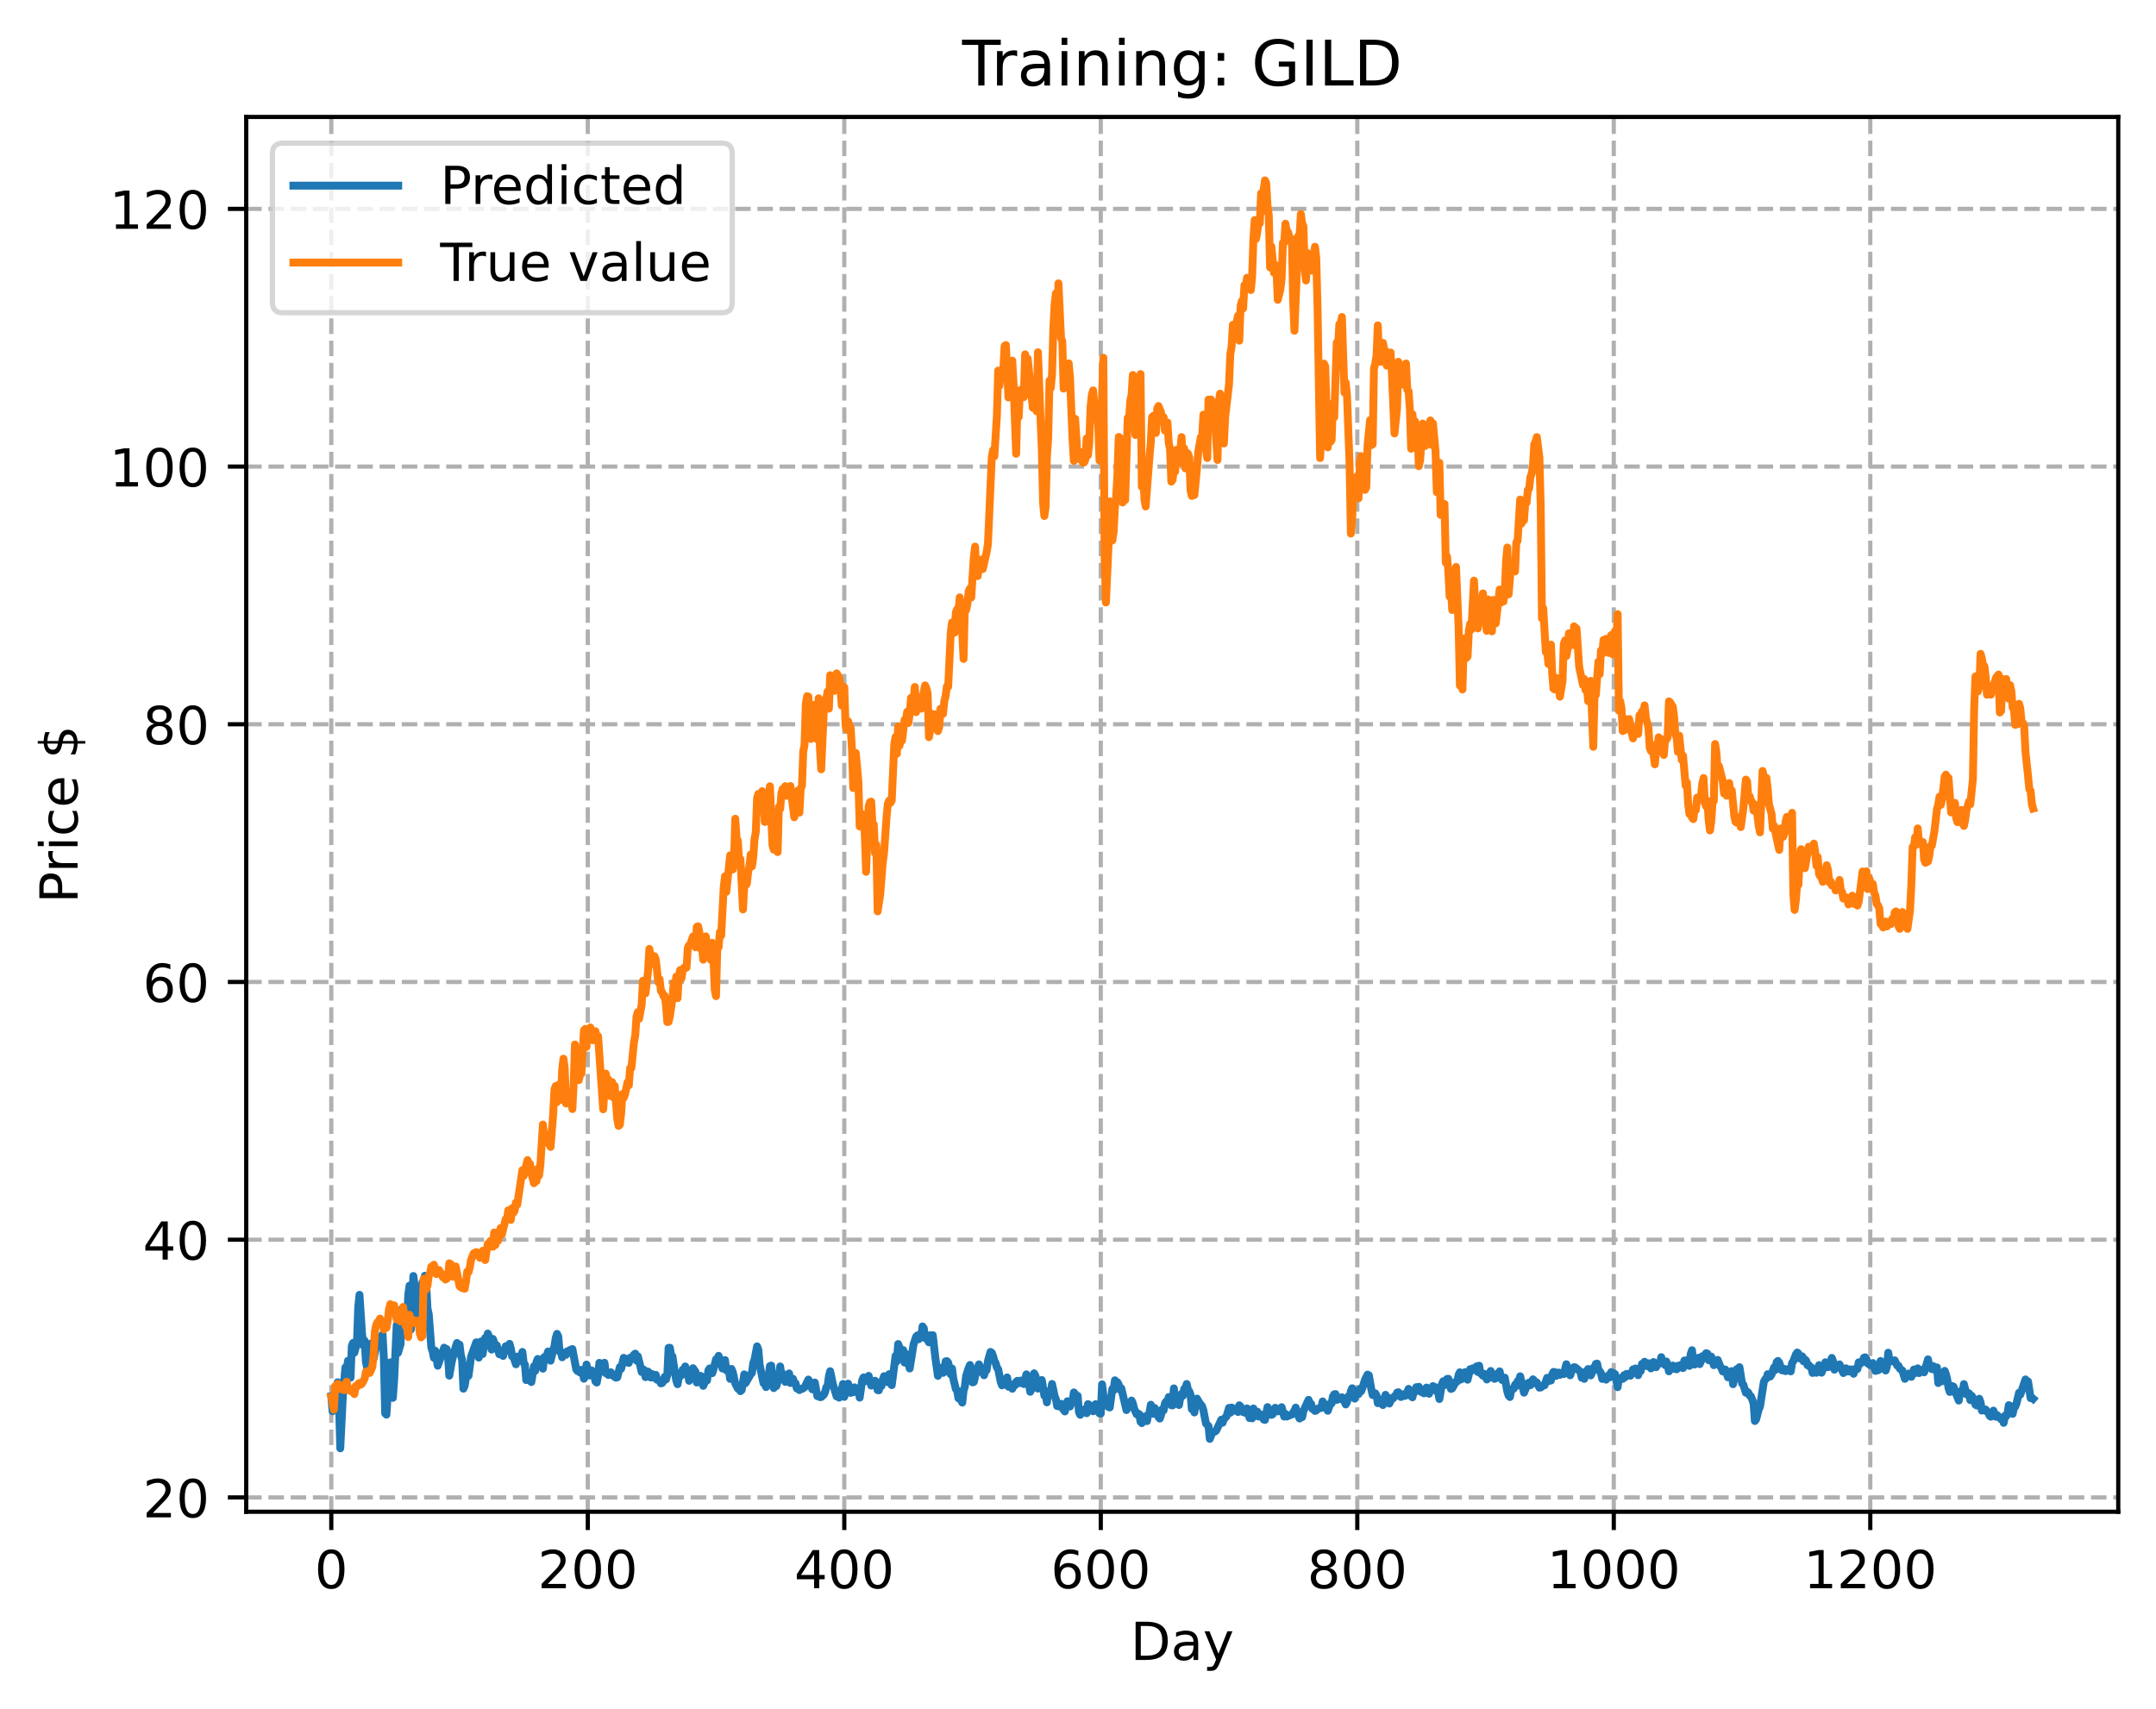 <?xml version="1.0" encoding="utf-8" standalone="no"?>
<!DOCTYPE svg PUBLIC "-//W3C//DTD SVG 1.1//EN"
  "http://www.w3.org/Graphics/SVG/1.1/DTD/svg11.dtd">
<!-- Created with matplotlib (https://matplotlib.org/) -->
<svg height="325.986pt" version="1.1" viewBox="0 0 411.286 325.986" width="411.286pt" xmlns="http://www.w3.org/2000/svg" xmlns:xlink="http://www.w3.org/1999/xlink">
 <defs>
  <style type="text/css">
*{stroke-linecap:butt;stroke-linejoin:round;}
  </style>
 </defs>
 <g id="figure_1">
  <g id="patch_1">
   <path d="M 0 325.986 
L 411.286 325.986 
L 411.286 0 
L 0 0 
z
" style="fill:#ffffff;"/>
  </g>
  <g id="axes_1">
   <g id="patch_2">
    <path d="M 46.966 288.43 
L 404.086 288.43 
L 404.086 22.318 
L 46.966 22.318 
z
" style="fill:#ffffff;"/>
   </g>
   <g id="matplotlib.axis_1">
    <g id="xtick_1">
     <g id="line2d_1">
      <path clip-path="url(#pa480530a87)" d="M 63.198 288.43 
L 63.198 22.318 
" style="fill:none;stroke:#b0b0b0;stroke-dasharray:2.96,1.28;stroke-dashoffset:0;stroke-width:0.8;"/>
     </g>
     <g id="line2d_2">
      <defs>
       <path d="M 0 0 
L 0 3.5 
" id="mffeb4e747f" style="stroke:#000000;stroke-width:0.8;"/>
      </defs>
      <g>
       <use style="stroke:#000000;stroke-width:0.8;" x="63.198" xlink:href="#mffeb4e747f" y="288.43"/>
      </g>
     </g>
     <g id="text_1">
      <!-- 0 -->
      <defs>
       <path d="M 31.781 66.406 
Q 24.172 66.406 20.328 58.906 
Q 16.5 51.422 16.5 36.375 
Q 16.5 21.391 20.328 13.891 
Q 24.172 6.391 31.781 6.391 
Q 39.453 6.391 43.281 13.891 
Q 47.125 21.391 47.125 36.375 
Q 47.125 51.422 43.281 58.906 
Q 39.453 66.406 31.781 66.406 
z
M 31.781 74.219 
Q 44.047 74.219 50.516 64.516 
Q 56.984 54.828 56.984 36.375 
Q 56.984 17.969 50.516 8.266 
Q 44.047 -1.422 31.781 -1.422 
Q 19.531 -1.422 13.062 8.266 
Q 6.594 17.969 6.594 36.375 
Q 6.594 54.828 13.062 64.516 
Q 19.531 74.219 31.781 74.219 
z
" id="DejaVuSans-48"/>
      </defs>
      <g transform="translate(60.017 303.029)scale(0.1 -0.1)">
       <use xlink:href="#DejaVuSans-48"/>
      </g>
     </g>
    </g>
    <g id="xtick_2">
     <g id="line2d_3">
      <path clip-path="url(#pa480530a87)" d="M 112.129 288.43 
L 112.129 22.318 
" style="fill:none;stroke:#b0b0b0;stroke-dasharray:2.96,1.28;stroke-dashoffset:0;stroke-width:0.8;"/>
     </g>
     <g id="line2d_4">
      <g>
       <use style="stroke:#000000;stroke-width:0.8;" x="112.129" xlink:href="#mffeb4e747f" y="288.43"/>
      </g>
     </g>
     <g id="text_2">
      <!-- 200 -->
      <defs>
       <path d="M 19.188 8.297 
L 53.609 8.297 
L 53.609 0 
L 7.328 0 
L 7.328 8.297 
Q 12.938 14.109 22.625 23.891 
Q 32.328 33.688 34.812 36.531 
Q 39.547 41.844 41.422 45.531 
Q 43.312 49.219 43.312 52.781 
Q 43.312 58.594 39.234 62.25 
Q 35.156 65.922 28.609 65.922 
Q 23.969 65.922 18.812 64.312 
Q 13.672 62.703 7.812 59.422 
L 7.812 69.391 
Q 13.766 71.781 18.938 73 
Q 24.125 74.219 28.422 74.219 
Q 39.75 74.219 46.484 68.547 
Q 53.219 62.891 53.219 53.422 
Q 53.219 48.922 51.531 44.891 
Q 49.859 40.875 45.406 35.406 
Q 44.188 33.984 37.641 27.219 
Q 31.109 20.453 19.188 8.297 
z
" id="DejaVuSans-50"/>
      </defs>
      <g transform="translate(102.585 303.029)scale(0.1 -0.1)">
       <use xlink:href="#DejaVuSans-50"/>
       <use x="63.623" xlink:href="#DejaVuSans-48"/>
       <use x="127.246" xlink:href="#DejaVuSans-48"/>
      </g>
     </g>
    </g>
    <g id="xtick_3">
     <g id="line2d_5">
      <path clip-path="url(#pa480530a87)" d="M 161.06 288.43 
L 161.06 22.318 
" style="fill:none;stroke:#b0b0b0;stroke-dasharray:2.96,1.28;stroke-dashoffset:0;stroke-width:0.8;"/>
     </g>
     <g id="line2d_6">
      <g>
       <use style="stroke:#000000;stroke-width:0.8;" x="161.06" xlink:href="#mffeb4e747f" y="288.43"/>
      </g>
     </g>
     <g id="text_3">
      <!-- 400 -->
      <defs>
       <path d="M 37.797 64.312 
L 12.891 25.391 
L 37.797 25.391 
z
M 35.203 72.906 
L 47.609 72.906 
L 47.609 25.391 
L 58.016 25.391 
L 58.016 17.188 
L 47.609 17.188 
L 47.609 0 
L 37.797 0 
L 37.797 17.188 
L 4.891 17.188 
L 4.891 26.703 
z
" id="DejaVuSans-52"/>
      </defs>
      <g transform="translate(151.516 303.029)scale(0.1 -0.1)">
       <use xlink:href="#DejaVuSans-52"/>
       <use x="63.623" xlink:href="#DejaVuSans-48"/>
       <use x="127.246" xlink:href="#DejaVuSans-48"/>
      </g>
     </g>
    </g>
    <g id="xtick_4">
     <g id="line2d_7">
      <path clip-path="url(#pa480530a87)" d="M 209.99 288.43 
L 209.99 22.318 
" style="fill:none;stroke:#b0b0b0;stroke-dasharray:2.96,1.28;stroke-dashoffset:0;stroke-width:0.8;"/>
     </g>
     <g id="line2d_8">
      <g>
       <use style="stroke:#000000;stroke-width:0.8;" x="209.99" xlink:href="#mffeb4e747f" y="288.43"/>
      </g>
     </g>
     <g id="text_4">
      <!-- 600 -->
      <defs>
       <path d="M 33.016 40.375 
Q 26.375 40.375 22.484 35.828 
Q 18.609 31.297 18.609 23.391 
Q 18.609 15.531 22.484 10.953 
Q 26.375 6.391 33.016 6.391 
Q 39.656 6.391 43.531 10.953 
Q 47.406 15.531 47.406 23.391 
Q 47.406 31.297 43.531 35.828 
Q 39.656 40.375 33.016 40.375 
z
M 52.594 71.297 
L 52.594 62.312 
Q 48.875 64.062 45.094 64.984 
Q 41.312 65.922 37.594 65.922 
Q 27.828 65.922 22.672 59.328 
Q 17.531 52.734 16.797 39.406 
Q 19.672 43.656 24.016 45.922 
Q 28.375 48.188 33.594 48.188 
Q 44.578 48.188 50.953 41.516 
Q 57.328 34.859 57.328 23.391 
Q 57.328 12.156 50.688 5.359 
Q 44.047 -1.422 33.016 -1.422 
Q 20.359 -1.422 13.672 8.266 
Q 6.984 17.969 6.984 36.375 
Q 6.984 53.656 15.188 63.938 
Q 23.391 74.219 37.203 74.219 
Q 40.922 74.219 44.703 73.484 
Q 48.484 72.75 52.594 71.297 
z
" id="DejaVuSans-54"/>
      </defs>
      <g transform="translate(200.446 303.029)scale(0.1 -0.1)">
       <use xlink:href="#DejaVuSans-54"/>
       <use x="63.623" xlink:href="#DejaVuSans-48"/>
       <use x="127.246" xlink:href="#DejaVuSans-48"/>
      </g>
     </g>
    </g>
    <g id="xtick_5">
     <g id="line2d_9">
      <path clip-path="url(#pa480530a87)" d="M 258.921 288.43 
L 258.921 22.318 
" style="fill:none;stroke:#b0b0b0;stroke-dasharray:2.96,1.28;stroke-dashoffset:0;stroke-width:0.8;"/>
     </g>
     <g id="line2d_10">
      <g>
       <use style="stroke:#000000;stroke-width:0.8;" x="258.921" xlink:href="#mffeb4e747f" y="288.43"/>
      </g>
     </g>
     <g id="text_5">
      <!-- 800 -->
      <defs>
       <path d="M 31.781 34.625 
Q 24.75 34.625 20.719 30.859 
Q 16.703 27.094 16.703 20.516 
Q 16.703 13.922 20.719 10.156 
Q 24.75 6.391 31.781 6.391 
Q 38.812 6.391 42.859 10.172 
Q 46.922 13.969 46.922 20.516 
Q 46.922 27.094 42.891 30.859 
Q 38.875 34.625 31.781 34.625 
z
M 21.922 38.812 
Q 15.578 40.375 12.031 44.719 
Q 8.5 49.078 8.5 55.328 
Q 8.5 64.062 14.719 69.141 
Q 20.953 74.219 31.781 74.219 
Q 42.672 74.219 48.875 69.141 
Q 55.078 64.062 55.078 55.328 
Q 55.078 49.078 51.531 44.719 
Q 48 40.375 41.703 38.812 
Q 48.828 37.156 52.797 32.312 
Q 56.781 27.484 56.781 20.516 
Q 56.781 9.906 50.312 4.234 
Q 43.844 -1.422 31.781 -1.422 
Q 19.734 -1.422 13.25 4.234 
Q 6.781 9.906 6.781 20.516 
Q 6.781 27.484 10.781 32.312 
Q 14.797 37.156 21.922 38.812 
z
M 18.312 54.391 
Q 18.312 48.734 21.844 45.562 
Q 25.391 42.391 31.781 42.391 
Q 38.141 42.391 41.719 45.562 
Q 45.312 48.734 45.312 54.391 
Q 45.312 60.062 41.719 63.234 
Q 38.141 66.406 31.781 66.406 
Q 25.391 66.406 21.844 63.234 
Q 18.312 60.062 18.312 54.391 
z
" id="DejaVuSans-56"/>
      </defs>
      <g transform="translate(249.377 303.029)scale(0.1 -0.1)">
       <use xlink:href="#DejaVuSans-56"/>
       <use x="63.623" xlink:href="#DejaVuSans-48"/>
       <use x="127.246" xlink:href="#DejaVuSans-48"/>
      </g>
     </g>
    </g>
    <g id="xtick_6">
     <g id="line2d_11">
      <path clip-path="url(#pa480530a87)" d="M 307.851 288.43 
L 307.851 22.318 
" style="fill:none;stroke:#b0b0b0;stroke-dasharray:2.96,1.28;stroke-dashoffset:0;stroke-width:0.8;"/>
     </g>
     <g id="line2d_12">
      <g>
       <use style="stroke:#000000;stroke-width:0.8;" x="307.851" xlink:href="#mffeb4e747f" y="288.43"/>
      </g>
     </g>
     <g id="text_6">
      <!-- 1000 -->
      <defs>
       <path d="M 12.406 8.297 
L 28.516 8.297 
L 28.516 63.922 
L 10.984 60.406 
L 10.984 69.391 
L 28.422 72.906 
L 38.281 72.906 
L 38.281 8.297 
L 54.391 8.297 
L 54.391 0 
L 12.406 0 
z
" id="DejaVuSans-49"/>
      </defs>
      <g transform="translate(295.126 303.029)scale(0.1 -0.1)">
       <use xlink:href="#DejaVuSans-49"/>
       <use x="63.623" xlink:href="#DejaVuSans-48"/>
       <use x="127.246" xlink:href="#DejaVuSans-48"/>
       <use x="190.869" xlink:href="#DejaVuSans-48"/>
      </g>
     </g>
    </g>
    <g id="xtick_7">
     <g id="line2d_13">
      <path clip-path="url(#pa480530a87)" d="M 356.782 288.43 
L 356.782 22.318 
" style="fill:none;stroke:#b0b0b0;stroke-dasharray:2.96,1.28;stroke-dashoffset:0;stroke-width:0.8;"/>
     </g>
     <g id="line2d_14">
      <g>
       <use style="stroke:#000000;stroke-width:0.8;" x="356.782" xlink:href="#mffeb4e747f" y="288.43"/>
      </g>
     </g>
     <g id="text_7">
      <!-- 1200 -->
      <g transform="translate(344.057 303.029)scale(0.1 -0.1)">
       <use xlink:href="#DejaVuSans-49"/>
       <use x="63.623" xlink:href="#DejaVuSans-50"/>
       <use x="127.246" xlink:href="#DejaVuSans-48"/>
       <use x="190.869" xlink:href="#DejaVuSans-48"/>
      </g>
     </g>
    </g>
    <g id="text_8">
     <!-- Day -->
     <defs>
      <path d="M 19.672 64.797 
L 19.672 8.109 
L 31.594 8.109 
Q 46.688 8.109 53.688 14.938 
Q 60.688 21.781 60.688 36.531 
Q 60.688 51.172 53.688 57.984 
Q 46.688 64.797 31.594 64.797 
z
M 9.812 72.906 
L 30.078 72.906 
Q 51.266 72.906 61.172 64.094 
Q 71.094 55.281 71.094 36.531 
Q 71.094 17.672 61.125 8.828 
Q 51.172 0 30.078 0 
L 9.812 0 
z
" id="DejaVuSans-68"/>
      <path d="M 34.281 27.484 
Q 23.391 27.484 19.188 25 
Q 14.984 22.516 14.984 16.5 
Q 14.984 11.719 18.141 8.906 
Q 21.297 6.109 26.703 6.109 
Q 34.188 6.109 38.703 11.406 
Q 43.219 16.703 43.219 25.484 
L 43.219 27.484 
z
M 52.203 31.203 
L 52.203 0 
L 43.219 0 
L 43.219 8.297 
Q 40.141 3.328 35.547 0.953 
Q 30.953 -1.422 24.312 -1.422 
Q 15.922 -1.422 10.953 3.297 
Q 6 8.016 6 15.922 
Q 6 25.141 12.172 29.828 
Q 18.359 34.516 30.609 34.516 
L 43.219 34.516 
L 43.219 35.406 
Q 43.219 41.609 39.141 45 
Q 35.062 48.391 27.688 48.391 
Q 23 48.391 18.547 47.266 
Q 14.109 46.141 10.016 43.891 
L 10.016 52.203 
Q 14.938 54.109 19.578 55.047 
Q 24.219 56 28.609 56 
Q 40.484 56 46.344 49.844 
Q 52.203 43.703 52.203 31.203 
z
" id="DejaVuSans-97"/>
      <path d="M 32.172 -5.078 
Q 28.375 -14.844 24.75 -17.812 
Q 21.141 -20.797 15.094 -20.797 
L 7.906 -20.797 
L 7.906 -13.281 
L 13.188 -13.281 
Q 16.891 -13.281 18.938 -11.516 
Q 21 -9.766 23.484 -3.219 
L 25.094 0.875 
L 2.984 54.688 
L 12.5 54.688 
L 29.594 11.922 
L 46.688 54.688 
L 56.203 54.688 
z
" id="DejaVuSans-121"/>
     </defs>
     <g transform="translate(215.652 316.707)scale(0.1 -0.1)">
      <use xlink:href="#DejaVuSans-68"/>
      <use x="77.002" xlink:href="#DejaVuSans-97"/>
      <use x="138.281" xlink:href="#DejaVuSans-121"/>
     </g>
    </g>
   </g>
   <g id="matplotlib.axis_2">
    <g id="ytick_1">
     <g id="line2d_15">
      <path clip-path="url(#pa480530a87)" d="M 46.966 285.698 
L 404.086 285.698 
" style="fill:none;stroke:#b0b0b0;stroke-dasharray:2.96,1.28;stroke-dashoffset:0;stroke-width:0.8;"/>
     </g>
     <g id="line2d_16">
      <defs>
       <path d="M 0 0 
L -3.5 0 
" id="m7a913c65aa" style="stroke:#000000;stroke-width:0.8;"/>
      </defs>
      <g>
       <use style="stroke:#000000;stroke-width:0.8;" x="46.966" xlink:href="#m7a913c65aa" y="285.698"/>
      </g>
     </g>
     <g id="text_9">
      <!-- 20 -->
      <g transform="translate(27.241 289.497)scale(0.1 -0.1)">
       <use xlink:href="#DejaVuSans-50"/>
       <use x="63.623" xlink:href="#DejaVuSans-48"/>
      </g>
     </g>
    </g>
    <g id="ytick_2">
     <g id="line2d_17">
      <path clip-path="url(#pa480530a87)" d="M 46.966 236.528 
L 404.086 236.528 
" style="fill:none;stroke:#b0b0b0;stroke-dasharray:2.96,1.28;stroke-dashoffset:0;stroke-width:0.8;"/>
     </g>
     <g id="line2d_18">
      <g>
       <use style="stroke:#000000;stroke-width:0.8;" x="46.966" xlink:href="#m7a913c65aa" y="236.528"/>
      </g>
     </g>
     <g id="text_10">
      <!-- 40 -->
      <g transform="translate(27.241 240.327)scale(0.1 -0.1)">
       <use xlink:href="#DejaVuSans-52"/>
       <use x="63.623" xlink:href="#DejaVuSans-48"/>
      </g>
     </g>
    </g>
    <g id="ytick_3">
     <g id="line2d_19">
      <path clip-path="url(#pa480530a87)" d="M 46.966 187.358 
L 404.086 187.358 
" style="fill:none;stroke:#b0b0b0;stroke-dasharray:2.96,1.28;stroke-dashoffset:0;stroke-width:0.8;"/>
     </g>
     <g id="line2d_20">
      <g>
       <use style="stroke:#000000;stroke-width:0.8;" x="46.966" xlink:href="#m7a913c65aa" y="187.358"/>
      </g>
     </g>
     <g id="text_11">
      <!-- 60 -->
      <g transform="translate(27.241 191.157)scale(0.1 -0.1)">
       <use xlink:href="#DejaVuSans-54"/>
       <use x="63.623" xlink:href="#DejaVuSans-48"/>
      </g>
     </g>
    </g>
    <g id="ytick_4">
     <g id="line2d_21">
      <path clip-path="url(#pa480530a87)" d="M 46.966 138.188 
L 404.086 138.188 
" style="fill:none;stroke:#b0b0b0;stroke-dasharray:2.96,1.28;stroke-dashoffset:0;stroke-width:0.8;"/>
     </g>
     <g id="line2d_22">
      <g>
       <use style="stroke:#000000;stroke-width:0.8;" x="46.966" xlink:href="#m7a913c65aa" y="138.188"/>
      </g>
     </g>
     <g id="text_12">
      <!-- 80 -->
      <g transform="translate(27.241 141.987)scale(0.1 -0.1)">
       <use xlink:href="#DejaVuSans-56"/>
       <use x="63.623" xlink:href="#DejaVuSans-48"/>
      </g>
     </g>
    </g>
    <g id="ytick_5">
     <g id="line2d_23">
      <path clip-path="url(#pa480530a87)" d="M 46.966 89.018 
L 404.086 89.018 
" style="fill:none;stroke:#b0b0b0;stroke-dasharray:2.96,1.28;stroke-dashoffset:0;stroke-width:0.8;"/>
     </g>
     <g id="line2d_24">
      <g>
       <use style="stroke:#000000;stroke-width:0.8;" x="46.966" xlink:href="#m7a913c65aa" y="89.018"/>
      </g>
     </g>
     <g id="text_13">
      <!-- 100 -->
      <g transform="translate(20.878 92.817)scale(0.1 -0.1)">
       <use xlink:href="#DejaVuSans-49"/>
       <use x="63.623" xlink:href="#DejaVuSans-48"/>
       <use x="127.246" xlink:href="#DejaVuSans-48"/>
      </g>
     </g>
    </g>
    <g id="ytick_6">
     <g id="line2d_25">
      <path clip-path="url(#pa480530a87)" d="M 46.966 39.847 
L 404.086 39.847 
" style="fill:none;stroke:#b0b0b0;stroke-dasharray:2.96,1.28;stroke-dashoffset:0;stroke-width:0.8;"/>
     </g>
     <g id="line2d_26">
      <g>
       <use style="stroke:#000000;stroke-width:0.8;" x="46.966" xlink:href="#m7a913c65aa" y="39.847"/>
      </g>
     </g>
     <g id="text_14">
      <!-- 120 -->
      <g transform="translate(20.878 43.647)scale(0.1 -0.1)">
       <use xlink:href="#DejaVuSans-49"/>
       <use x="63.623" xlink:href="#DejaVuSans-50"/>
       <use x="127.246" xlink:href="#DejaVuSans-48"/>
      </g>
     </g>
    </g>
    <g id="text_15">
     <!-- Price $ -->
     <defs>
      <path d="M 19.672 64.797 
L 19.672 37.406 
L 32.078 37.406 
Q 38.969 37.406 42.719 40.969 
Q 46.484 44.531 46.484 51.125 
Q 46.484 57.672 42.719 61.234 
Q 38.969 64.797 32.078 64.797 
z
M 9.812 72.906 
L 32.078 72.906 
Q 44.344 72.906 50.609 67.359 
Q 56.891 61.812 56.891 51.125 
Q 56.891 40.328 50.609 34.812 
Q 44.344 29.297 32.078 29.297 
L 19.672 29.297 
L 19.672 0 
L 9.812 0 
z
" id="DejaVuSans-80"/>
      <path d="M 41.109 46.297 
Q 39.594 47.172 37.812 47.578 
Q 36.031 48 33.891 48 
Q 26.266 48 22.188 43.047 
Q 18.109 38.094 18.109 28.812 
L 18.109 0 
L 9.078 0 
L 9.078 54.688 
L 18.109 54.688 
L 18.109 46.188 
Q 20.953 51.172 25.484 53.578 
Q 30.031 56 36.531 56 
Q 37.453 56 38.578 55.875 
Q 39.703 55.766 41.062 55.516 
z
" id="DejaVuSans-114"/>
      <path d="M 9.422 54.688 
L 18.406 54.688 
L 18.406 0 
L 9.422 0 
z
M 9.422 75.984 
L 18.406 75.984 
L 18.406 64.594 
L 9.422 64.594 
z
" id="DejaVuSans-105"/>
      <path d="M 48.781 52.594 
L 48.781 44.188 
Q 44.969 46.297 41.141 47.344 
Q 37.312 48.391 33.406 48.391 
Q 24.656 48.391 19.812 42.844 
Q 14.984 37.312 14.984 27.297 
Q 14.984 17.281 19.812 11.734 
Q 24.656 6.203 33.406 6.203 
Q 37.312 6.203 41.141 7.25 
Q 44.969 8.297 48.781 10.406 
L 48.781 2.094 
Q 45.016 0.344 40.984 -0.531 
Q 36.969 -1.422 32.422 -1.422 
Q 20.062 -1.422 12.781 6.344 
Q 5.516 14.109 5.516 27.297 
Q 5.516 40.672 12.859 48.328 
Q 20.219 56 33.016 56 
Q 37.156 56 41.109 55.141 
Q 45.062 54.297 48.781 52.594 
z
" id="DejaVuSans-99"/>
      <path d="M 56.203 29.594 
L 56.203 25.203 
L 14.891 25.203 
Q 15.484 15.922 20.484 11.062 
Q 25.484 6.203 34.422 6.203 
Q 39.594 6.203 44.453 7.469 
Q 49.312 8.734 54.109 11.281 
L 54.109 2.781 
Q 49.266 0.734 44.188 -0.344 
Q 39.109 -1.422 33.891 -1.422 
Q 20.797 -1.422 13.156 6.188 
Q 5.516 13.812 5.516 26.812 
Q 5.516 40.234 12.766 48.109 
Q 20.016 56 32.328 56 
Q 43.359 56 49.781 48.891 
Q 56.203 41.797 56.203 29.594 
z
M 47.219 32.234 
Q 47.125 39.594 43.094 43.984 
Q 39.062 48.391 32.422 48.391 
Q 24.906 48.391 20.391 44.141 
Q 15.875 39.891 15.188 32.172 
z
" id="DejaVuSans-101"/>
      <path id="DejaVuSans-32"/>
      <path d="M 33.797 -14.703 
L 28.906 -14.703 
L 28.859 0 
Q 23.734 0.094 18.609 1.188 
Q 13.484 2.297 8.297 4.5 
L 8.297 13.281 
Q 13.281 10.156 18.375 8.562 
Q 23.484 6.984 28.906 6.938 
L 28.906 29.203 
Q 18.109 30.953 13.203 35.156 
Q 8.297 39.359 8.297 46.688 
Q 8.297 54.641 13.625 59.219 
Q 18.953 63.812 28.906 64.5 
L 28.906 75.984 
L 33.797 75.984 
L 33.797 64.656 
Q 38.328 64.453 42.578 63.688 
Q 46.828 62.938 50.875 61.625 
L 50.875 53.078 
Q 46.828 55.125 42.547 56.25 
Q 38.281 57.375 33.797 57.562 
L 33.797 36.719 
Q 44.875 35.016 50.094 30.609 
Q 55.328 26.219 55.328 18.609 
Q 55.328 10.359 49.781 5.594 
Q 44.234 0.828 33.797 0.094 
z
M 28.906 37.594 
L 28.906 57.625 
Q 23.25 56.984 20.266 54.391 
Q 17.281 51.812 17.281 47.516 
Q 17.281 43.312 20.031 40.969 
Q 22.797 38.625 28.906 37.594 
z
M 33.797 28.219 
L 33.797 7.078 
Q 39.984 7.906 43.141 10.594 
Q 46.297 13.281 46.297 17.672 
Q 46.297 21.969 43.281 24.5 
Q 40.281 27.047 33.797 28.219 
z
" id="DejaVuSans-36"/>
     </defs>
     <g transform="translate(14.798 172.342)rotate(-90)scale(0.1 -0.1)">
      <use xlink:href="#DejaVuSans-80"/>
      <use x="58.553" xlink:href="#DejaVuSans-114"/>
      <use x="99.666" xlink:href="#DejaVuSans-105"/>
      <use x="127.449" xlink:href="#DejaVuSans-99"/>
      <use x="182.43" xlink:href="#DejaVuSans-101"/>
      <use x="243.953" xlink:href="#DejaVuSans-32"/>
      <use x="275.74" xlink:href="#DejaVuSans-36"/>
     </g>
    </g>
   </g>
   <g id="line2d_27">
    <path clip-path="url(#pa480530a87)" d="M 63.198 266.429 
L 63.443 269.254 
L 63.688 266.426 
L 63.932 266.481 
L 64.177 266.399 
L 64.422 263.723 
L 64.666 267.663 
L 64.911 276.334 
L 65.4 266.421 
L 65.89 260.885 
L 66.134 261.571 
L 66.379 259.63 
L 66.623 262.88 
L 66.868 262.87 
L 67.113 256.744 
L 67.357 256.217 
L 67.602 258.078 
L 68.091 256.212 
L 68.336 249.407 
L 68.581 247.043 
L 69.07 254.576 
L 69.315 256.739 
L 69.559 255.794 
L 69.804 259.867 
L 70.049 260.966 
L 70.538 257.473 
L 70.783 256.323 
L 71.272 259.21 
L 71.761 256.739 
L 72.251 255.784 
L 72.984 254.611 
L 73.229 259.196 
L 73.474 269.668 
L 73.718 269.912 
L 74.208 262.245 
L 74.452 259.935 
L 74.942 266.706 
L 75.186 263.338 
L 75.676 252.803 
L 75.92 258.13 
L 76.41 256.468 
L 76.654 249.768 
L 77.144 251.857 
L 77.633 252.712 
L 77.878 247.053 
L 78.122 245.295 
L 78.367 253.687 
L 78.856 243.449 
L 79.101 245.373 
L 79.345 250.044 
L 79.835 252.317 
L 80.079 252.734 
L 80.324 249.477 
L 80.569 244.696 
L 80.813 247.56 
L 81.058 243.398 
L 81.303 245.04 
L 81.547 249.621 
L 81.792 250.78 
L 82.281 257.124 
L 82.526 257.796 
L 82.771 259.069 
L 83.015 257.698 
L 83.505 260.576 
L 84.728 257.125 
L 84.972 257.896 
L 85.217 257.398 
L 85.462 258.673 
L 85.706 262.472 
L 86.196 259.695 
L 86.93 256.973 
L 87.174 256.231 
L 87.419 256.84 
L 87.664 256.545 
L 87.908 258.528 
L 88.153 259.418 
L 88.398 264.961 
L 88.642 264.406 
L 88.887 262.924 
L 89.132 260.569 
L 89.376 262.491 
L 89.866 258.832 
L 90.844 256.11 
L 91.089 257.202 
L 91.333 259.029 
L 91.578 256.061 
L 91.823 255.933 
L 92.067 258.351 
L 92.557 255.269 
L 92.801 255.8 
L 93.046 254.433 
L 93.291 255.007 
L 93.78 257.499 
L 94.025 255.455 
L 94.514 256.805 
L 94.759 256.675 
L 95.248 258.387 
L 95.493 258.33 
L 95.737 258.081 
L 95.982 258.708 
L 96.471 256.848 
L 96.716 257.303 
L 97.205 256.391 
L 97.45 257.296 
L 97.694 258.779 
L 97.939 258.855 
L 98.428 260.302 
L 98.673 258.819 
L 98.918 259.147 
L 99.162 258.867 
L 99.407 259.004 
L 99.652 257.941 
L 99.896 260.047 
L 100.141 260.365 
L 100.386 263.315 
L 100.63 263.235 
L 100.875 262.059 
L 101.12 263.27 
L 101.364 263.689 
L 101.854 260.678 
L 102.098 261.547 
L 102.343 259.829 
L 102.587 259.28 
L 102.832 260.399 
L 103.077 259.439 
L 103.321 259.873 
L 103.566 261.14 
L 103.811 258.929 
L 104.055 258.974 
L 104.3 258.664 
L 104.545 257.859 
L 104.789 259.354 
L 105.034 259.618 
L 105.523 257.619 
L 105.768 256.833 
L 106.013 255.291 
L 106.257 254.492 
L 106.502 254.99 
L 106.747 257.86 
L 106.991 257.884 
L 107.236 258.968 
L 107.481 258.178 
L 107.725 258.418 
L 107.97 258.492 
L 108.215 257.814 
L 108.459 257.967 
L 108.704 257.597 
L 109.193 257.386 
L 109.927 261.281 
L 110.172 261.593 
L 110.416 261.427 
L 110.661 261.877 
L 110.906 261.349 
L 111.15 261.614 
L 111.395 263.053 
L 111.64 262.642 
L 111.884 260.348 
L 112.374 262.418 
L 112.618 262.414 
L 112.863 261.467 
L 113.352 262.364 
L 113.597 263.574 
L 113.842 263.787 
L 114.086 262.476 
L 114.331 260.025 
L 114.575 261.558 
L 114.82 261.679 
L 115.065 261.207 
L 115.309 260.005 
L 115.554 262 
L 115.799 261.922 
L 116.043 262.332 
L 116.533 261.824 
L 116.777 262.362 
L 117.511 262.857 
L 117.756 262.787 
L 118.245 260.829 
L 118.49 261.162 
L 118.979 259.065 
L 119.469 259.355 
L 119.713 259.973 
L 119.958 260.032 
L 120.203 259.047 
L 120.447 259.19 
L 120.936 258.469 
L 121.181 258.266 
L 121.426 259.592 
L 121.67 258.765 
L 122.16 260.689 
L 122.404 261.772 
L 122.649 261.248 
L 122.894 261.397 
L 123.138 262.748 
L 123.383 262.607 
L 123.628 261.696 
L 123.872 261.97 
L 124.117 262.816 
L 124.362 262.15 
L 124.606 262.853 
L 124.851 262.404 
L 125.096 262.313 
L 125.34 263.245 
L 125.83 263.415 
L 126.074 263.943 
L 126.319 263.873 
L 126.563 263.503 
L 126.808 262.673 
L 127.053 263.198 
L 127.297 262.386 
L 127.542 257.162 
L 127.787 257.142 
L 128.031 258.681 
L 128.276 258.771 
L 128.765 261.998 
L 129.01 263.378 
L 129.255 264.103 
L 129.499 262.72 
L 129.989 262.404 
L 130.233 261.324 
L 130.478 261.526 
L 130.723 260.709 
L 130.967 262.211 
L 131.212 261.934 
L 131.457 263.453 
L 131.946 261.463 
L 132.191 261.038 
L 132.68 261.734 
L 132.924 263.786 
L 133.169 262.835 
L 133.658 262.509 
L 134.148 264.416 
L 134.637 263.322 
L 134.882 263.383 
L 135.126 261.482 
L 135.371 261.084 
L 135.616 261.927 
L 135.86 262.008 
L 136.105 261.275 
L 136.594 259.337 
L 136.839 259.562 
L 137.084 258.679 
L 137.328 259.555 
L 137.573 259.965 
L 137.818 261.109 
L 138.062 259.73 
L 138.307 259.491 
L 138.551 261.442 
L 138.796 261.142 
L 139.041 261.499 
L 139.285 263.09 
L 139.53 261.171 
L 139.775 261.756 
L 140.264 263.948 
L 140.753 264.932 
L 140.998 264.592 
L 141.243 265.427 
L 141.487 265.21 
L 141.977 262.22 
L 142.221 263.901 
L 143.2 262.197 
L 143.445 261.941 
L 143.689 260.08 
L 143.934 259.414 
L 144.423 256.876 
L 144.668 257.543 
L 144.912 260.416 
L 145.646 263.902 
L 145.891 263.996 
L 146.136 264.65 
L 146.38 263.184 
L 146.625 262.661 
L 146.87 260.642 
L 147.114 260.542 
L 147.359 263.538 
L 147.604 264.838 
L 147.848 263.816 
L 148.093 264.471 
L 148.582 262.834 
L 148.827 260.707 
L 149.072 262.43 
L 149.316 262.079 
L 149.806 263.658 
L 150.05 263.466 
L 150.295 263.443 
L 150.539 262.037 
L 150.784 263.877 
L 151.029 263.264 
L 151.273 263.054 
L 151.518 263.97 
L 151.763 263.915 
L 152.007 264.912 
L 152.252 264.859 
L 152.497 265.22 
L 152.741 264.991 
L 152.986 265.006 
L 153.475 264.702 
L 154.209 263.208 
L 154.699 263.984 
L 154.943 265.07 
L 155.188 263.98 
L 155.433 263.776 
L 155.922 266.378 
L 156.166 266.328 
L 156.411 266.568 
L 156.656 266.55 
L 157.145 266.119 
L 157.39 265.586 
L 157.634 264.684 
L 157.879 264.423 
L 158.124 262.566 
L 158.368 261.617 
L 158.858 263.99 
L 159.592 266.429 
L 159.836 265.713 
L 160.081 266.662 
L 160.326 265.637 
L 160.57 265.101 
L 160.815 264.049 
L 161.06 266.497 
L 161.794 263.99 
L 162.283 265.755 
L 162.527 265.087 
L 162.772 265.642 
L 163.017 264.696 
L 163.261 265.237 
L 163.751 265.056 
L 163.995 266.659 
L 164.485 263.31 
L 164.729 262.798 
L 164.974 263.559 
L 165.219 262.998 
L 165.463 263.472 
L 165.708 262.504 
L 166.197 264.364 
L 166.442 263.968 
L 166.687 263.996 
L 166.931 263.435 
L 167.176 264.066 
L 167.421 265.231 
L 167.665 265.264 
L 167.91 263.943 
L 168.154 264.445 
L 168.399 263.218 
L 168.644 262.565 
L 168.888 263.358 
L 169.133 263.331 
L 169.378 263.724 
L 169.622 262.184 
L 170.112 264.279 
L 170.846 258.677 
L 171.09 259.721 
L 171.335 256.429 
L 171.824 257.647 
L 172.314 257.587 
L 172.558 259.978 
L 172.803 259.356 
L 173.048 258.4 
L 173.292 260.187 
L 173.537 261.105 
L 174.271 256.508 
L 174.76 255.041 
L 175.005 254.782 
L 175.249 255.521 
L 175.494 254.586 
L 175.739 255.169 
L 175.983 253.068 
L 176.228 253.413 
L 176.473 255.314 
L 176.717 255.109 
L 177.207 256.117 
L 177.451 254.755 
L 177.696 255.617 
L 177.941 254.745 
L 178.43 259.029 
L 178.919 262.506 
L 179.164 261.18 
L 179.409 260.94 
L 179.653 261.745 
L 179.898 261.936 
L 180.142 261.773 
L 180.387 259.735 
L 180.632 259.694 
L 180.876 259.977 
L 181.366 262.223 
L 181.61 261.094 
L 181.855 263.031 
L 182.344 265.032 
L 182.589 265.282 
L 182.834 266.782 
L 183.078 266.726 
L 183.568 267.61 
L 183.812 265.3 
L 184.057 264.586 
L 184.302 262.492 
L 184.791 260.979 
L 185.036 260.428 
L 185.28 261.233 
L 185.525 263.751 
L 185.77 263.666 
L 186.259 261.568 
L 186.748 260.316 
L 186.993 260.875 
L 187.237 261.792 
L 187.482 261.883 
L 187.727 262.392 
L 187.971 261.561 
L 188.216 261.413 
L 188.461 259.68 
L 188.95 257.94 
L 189.195 258.098 
L 189.439 258.726 
L 189.684 259.663 
L 189.929 260.054 
L 190.173 260.927 
L 190.418 261.238 
L 190.907 263.673 
L 191.152 264.324 
L 191.397 263.873 
L 191.886 263.815 
L 192.13 262.806 
L 192.375 264.583 
L 192.62 264.243 
L 192.864 264.148 
L 193.109 264.969 
L 193.354 264.255 
L 193.598 264.334 
L 193.843 263.647 
L 194.088 263.444 
L 194.332 263.9 
L 194.577 263.881 
L 194.822 263.385 
L 195.311 264.072 
L 195.8 262.216 
L 196.045 264.008 
L 196.29 264.19 
L 196.534 265.553 
L 197.024 264.553 
L 197.268 262.018 
L 197.513 262.457 
L 197.758 263.433 
L 198.002 264.935 
L 198.247 264.637 
L 198.491 263.511 
L 198.736 263.298 
L 199.225 266.282 
L 199.47 266.06 
L 199.715 267.568 
L 199.959 265.495 
L 200.204 265.381 
L 200.449 265.624 
L 200.693 264.05 
L 201.183 266.363 
L 201.427 266.975 
L 201.672 268.273 
L 201.917 268.306 
L 202.406 267.838 
L 202.651 268.653 
L 203.14 269.297 
L 203.385 267.992 
L 203.629 267.344 
L 204.118 268.36 
L 204.363 267.671 
L 204.608 267.339 
L 204.852 265.666 
L 205.097 265.965 
L 205.342 267.307 
L 205.586 266.322 
L 205.831 269.484 
L 206.076 269.948 
L 206.32 269.235 
L 206.81 269.162 
L 207.054 268.802 
L 207.299 269.638 
L 207.544 267.9 
L 207.788 268.023 
L 208.522 269.259 
L 208.767 269.177 
L 209.012 267.905 
L 209.256 269.041 
L 209.501 269.191 
L 209.746 269.673 
L 209.99 269.698 
L 210.235 264.118 
L 210.724 268.1 
L 210.969 267.378 
L 211.213 267.663 
L 211.458 268.45 
L 211.703 268.533 
L 212.192 264.991 
L 212.437 265.269 
L 212.681 263.35 
L 212.926 263.927 
L 213.171 263.728 
L 213.415 264.179 
L 213.66 265.156 
L 213.905 264.879 
L 214.883 269.037 
L 215.373 267.999 
L 215.617 268.275 
L 215.862 267.217 
L 216.106 267.728 
L 216.351 268.767 
L 216.84 269.846 
L 217.085 269.692 
L 217.33 269.818 
L 217.574 271.27 
L 217.819 271.52 
L 218.064 270.416 
L 218.308 270.277 
L 218.553 271.1 
L 218.798 271.143 
L 219.042 269.856 
L 219.287 269.547 
L 219.532 268.007 
L 220.021 269.751 
L 220.266 268.618 
L 220.755 269.49 
L 221 270.372 
L 221.244 270.655 
L 221.489 269.963 
L 221.734 268.865 
L 221.978 269.088 
L 222.223 267.75 
L 222.467 267.388 
L 222.712 267.413 
L 222.957 266.54 
L 223.446 268.118 
L 223.691 268.144 
L 223.935 264.894 
L 224.18 267.148 
L 224.425 267.568 
L 224.669 267.594 
L 224.914 268.071 
L 225.159 266.641 
L 225.403 265.935 
L 225.648 266.314 
L 225.893 265.014 
L 226.137 264.799 
L 226.382 264.052 
L 226.627 265.163 
L 226.871 265.438 
L 227.116 266.129 
L 227.361 268.872 
L 227.605 267.182 
L 227.85 269.489 
L 228.094 267.504 
L 228.339 266.842 
L 228.828 267.671 
L 229.318 268.293 
L 229.562 269.059 
L 230.052 271.595 
L 230.541 272.099 
L 230.786 274.536 
L 231.275 273.294 
L 231.764 273.146 
L 232.009 272.946 
L 232.988 270.865 
L 233.232 271.449 
L 233.477 270.745 
L 233.966 270.26 
L 234.455 268.615 
L 234.7 269.547 
L 234.945 268.549 
L 235.189 269.191 
L 235.434 269.132 
L 235.679 268.77 
L 235.923 268.734 
L 236.168 269.397 
L 236.413 268.116 
L 236.657 268.353 
L 237.147 269.428 
L 237.391 269.286 
L 237.636 269.605 
L 237.881 268.711 
L 238.125 269.253 
L 238.37 270.564 
L 238.615 270.112 
L 238.859 270.614 
L 239.104 268.733 
L 239.349 269.624 
L 239.593 269.365 
L 239.838 269.319 
L 240.082 270.265 
L 240.327 269.974 
L 240.572 269.887 
L 240.816 270.13 
L 241.061 270.837 
L 241.306 270.918 
L 241.795 268.464 
L 242.529 269.953 
L 242.774 269.836 
L 243.263 268.593 
L 243.752 269.289 
L 243.997 268.785 
L 244.242 268.805 
L 244.486 268.477 
L 244.976 270.276 
L 245.22 269.772 
L 245.465 270.266 
L 246.199 269.965 
L 246.443 269.877 
L 246.933 269.124 
L 247.177 268.566 
L 247.667 270.148 
L 247.911 270.647 
L 248.156 269.865 
L 248.401 270.389 
L 248.645 269.211 
L 249.624 267.073 
L 249.869 267.703 
L 250.113 267.85 
L 250.358 268.82 
L 250.603 268.857 
L 250.847 269.202 
L 251.092 269.118 
L 251.337 268.78 
L 251.581 268.751 
L 251.826 268.563 
L 252.07 268.637 
L 252.315 267.379 
L 252.804 268.163 
L 253.294 269.171 
L 253.783 267.762 
L 254.028 267.756 
L 254.272 266.423 
L 254.517 266.022 
L 254.762 265.975 
L 255.006 267.096 
L 255.251 266.743 
L 255.496 266.66 
L 255.74 266.942 
L 255.985 266.592 
L 256.23 266.87 
L 256.719 267.963 
L 256.964 267.509 
L 257.208 266.417 
L 257.453 266.535 
L 257.697 265.426 
L 257.942 264.867 
L 258.431 266.857 
L 258.676 265.675 
L 258.921 265.655 
L 259.165 265.983 
L 259.41 265.014 
L 259.655 265.441 
L 259.899 264.83 
L 260.389 263.252 
L 260.878 262.266 
L 261.123 262.392 
L 261.612 265.12 
L 261.857 266.177 
L 262.101 265.854 
L 262.346 265.827 
L 262.591 266.207 
L 262.835 267.717 
L 263.08 267.169 
L 263.325 267.008 
L 263.569 267.865 
L 263.814 268.075 
L 264.303 266.123 
L 264.548 266.556 
L 264.792 266.687 
L 265.037 267.794 
L 265.526 266.755 
L 265.771 266.795 
L 266.016 266.4 
L 266.26 266.338 
L 266.505 265.714 
L 266.75 265.624 
L 266.994 265.941 
L 267.239 266.541 
L 267.484 266.046 
L 267.728 266.004 
L 267.973 266.347 
L 268.218 266.212 
L 268.707 264.982 
L 268.952 266.176 
L 269.441 266.602 
L 269.685 265.461 
L 269.93 265.589 
L 270.175 264.658 
L 270.419 264.768 
L 270.664 264.588 
L 271.153 265.608 
L 271.398 265.415 
L 271.643 265.84 
L 272.132 264.737 
L 272.377 265.106 
L 272.621 265.925 
L 272.866 265.196 
L 273.111 265.055 
L 273.355 264.459 
L 273.6 264.978 
L 273.845 264.67 
L 274.089 265.513 
L 274.334 265.436 
L 274.579 266.924 
L 275.068 264.054 
L 275.313 263.526 
L 275.557 264.281 
L 276.046 263.089 
L 276.291 263.061 
L 276.536 263.651 
L 276.78 265.001 
L 277.025 264.901 
L 277.759 263.592 
L 278.004 263.568 
L 278.248 262.3 
L 278.493 261.819 
L 278.738 263.188 
L 278.982 262.855 
L 279.472 261.795 
L 279.961 263.243 
L 280.45 261.223 
L 280.695 261.532 
L 280.94 261.076 
L 281.184 261.213 
L 281.673 260.694 
L 281.918 261.772 
L 282.163 260.568 
L 282.407 261.952 
L 282.897 262.482 
L 283.141 262.111 
L 283.386 262.347 
L 283.631 263.205 
L 283.875 262.997 
L 284.365 261.571 
L 285.099 263.079 
L 285.343 262.964 
L 285.588 262.136 
L 285.833 262.096 
L 286.077 261.644 
L 286.322 262.825 
L 286.567 263.306 
L 287.056 262.851 
L 287.545 265.535 
L 287.79 266.281 
L 288.034 266.543 
L 288.279 265.36 
L 288.524 264.988 
L 288.768 264.934 
L 289.013 264.199 
L 289.258 264.451 
L 289.502 263.524 
L 289.747 263.433 
L 289.992 262.583 
L 290.726 265.721 
L 291.46 263.921 
L 291.704 263.788 
L 291.949 264.294 
L 292.438 263.163 
L 292.683 263.434 
L 292.928 263.948 
L 293.172 263.773 
L 293.661 264.762 
L 293.906 264.732 
L 294.395 264.329 
L 294.64 264.306 
L 295.129 262.884 
L 295.374 263.531 
L 295.619 262.963 
L 295.863 263.395 
L 296.108 262.181 
L 296.353 261.752 
L 296.597 261.784 
L 296.842 262.517 
L 297.087 262.057 
L 297.331 261.873 
L 297.576 262.319 
L 298.065 261.952 
L 298.31 262.169 
L 298.799 260.285 
L 299.533 262.403 
L 300.022 261.015 
L 300.267 260.84 
L 300.512 260.891 
L 301.49 261.721 
L 301.735 262.866 
L 301.98 262.475 
L 302.224 263.077 
L 302.469 261.712 
L 302.714 261.631 
L 302.958 261.203 
L 303.448 262.423 
L 303.692 261.964 
L 303.937 260.976 
L 304.182 261.027 
L 304.426 260.227 
L 304.671 260.166 
L 304.916 261.402 
L 305.16 261.591 
L 305.405 261.978 
L 305.649 263.093 
L 305.894 262.789 
L 306.139 262.745 
L 306.383 263.234 
L 306.628 262.634 
L 306.873 262.367 
L 307.117 262.781 
L 307.362 261.78 
L 308.096 262.172 
L 308.585 264.668 
L 308.83 262.962 
L 309.075 263.045 
L 309.319 262.924 
L 309.564 263.085 
L 309.809 262.368 
L 310.053 262.738 
L 310.298 262.126 
L 310.543 262.2 
L 310.787 262.153 
L 311.032 262.48 
L 311.521 261.263 
L 311.766 261.281 
L 312.01 261.09 
L 312.5 262.382 
L 312.744 261.388 
L 312.989 261.602 
L 313.234 260.213 
L 313.478 260.695 
L 313.723 259.81 
L 313.968 260.576 
L 314.212 260.641 
L 314.457 260.092 
L 314.702 260.322 
L 314.946 261.086 
L 315.191 260.672 
L 315.436 259.863 
L 315.68 260.248 
L 315.925 260.859 
L 316.17 260.161 
L 316.414 260.237 
L 316.659 260.125 
L 316.904 258.933 
L 317.148 259.912 
L 317.393 259.648 
L 317.637 260.455 
L 317.882 259.77 
L 318.127 260.475 
L 318.371 261.644 
L 318.861 260.756 
L 319.105 260.538 
L 319.35 261.165 
L 319.595 261.125 
L 319.839 261.265 
L 320.084 260.576 
L 320.329 260.599 
L 320.573 260.455 
L 320.818 260.945 
L 321.063 261.018 
L 321.307 259.588 
L 321.552 260.203 
L 321.797 259.507 
L 322.286 260.604 
L 322.531 258.309 
L 322.775 257.605 
L 323.02 260.294 
L 323.265 260.35 
L 323.509 259.519 
L 323.754 260.063 
L 323.998 259.046 
L 324.243 260.268 
L 324.488 259.731 
L 324.732 258.763 
L 324.977 258.839 
L 325.222 258.609 
L 325.466 258.179 
L 325.711 258.26 
L 325.956 259.523 
L 326.2 258.945 
L 326.445 258.822 
L 326.934 260.47 
L 327.179 259.837 
L 327.424 259.759 
L 327.668 259.462 
L 328.158 260.693 
L 328.402 261.059 
L 328.647 261.674 
L 328.892 261.649 
L 329.136 261.295 
L 329.625 262.785 
L 330.115 262.271 
L 330.359 261.591 
L 330.604 264.105 
L 330.849 263.087 
L 331.093 262.661 
L 331.338 261.203 
L 331.583 261.113 
L 331.827 260.847 
L 332.317 263.949 
L 332.561 264.176 
L 333.051 265.746 
L 333.295 265.521 
L 333.54 265.745 
L 333.785 266.283 
L 334.029 266.434 
L 334.519 267.718 
L 334.763 271.122 
L 335.008 270.813 
L 335.497 268.908 
L 335.742 268.385 
L 336.476 263.641 
L 336.72 263.167 
L 336.965 263.033 
L 337.21 262.18 
L 337.454 262.259 
L 337.699 262.636 
L 337.944 262.26 
L 338.433 260.885 
L 338.678 261.373 
L 338.922 259.874 
L 339.167 259.656 
L 339.412 259.984 
L 339.901 261.439 
L 340.146 261.486 
L 340.39 261.169 
L 340.635 261.607 
L 341.124 261.348 
L 341.369 261.104 
L 341.613 261.652 
L 341.858 260.062 
L 342.103 259.701 
L 342.592 258.41 
L 342.837 258.054 
L 343.081 258.253 
L 343.326 259.195 
L 343.571 258.739 
L 343.815 258.787 
L 344.06 259.735 
L 344.305 259.369 
L 344.549 259.595 
L 344.794 260.473 
L 345.039 260.426 
L 345.283 260.798 
L 345.528 260.875 
L 345.773 261.955 
L 346.262 261.399 
L 346.507 261.92 
L 346.996 260.462 
L 347.24 261.717 
L 347.485 261.904 
L 347.73 261.275 
L 347.974 260.997 
L 348.219 259.91 
L 348.464 260.576 
L 348.708 260.861 
L 348.953 260.546 
L 349.442 259.081 
L 349.687 259.719 
L 349.932 261.323 
L 350.421 260.588 
L 350.666 260.725 
L 350.91 260.312 
L 351.644 261.973 
L 351.889 261.655 
L 352.134 261.066 
L 352.378 261.667 
L 352.623 261.68 
L 352.868 261.279 
L 353.357 261.292 
L 353.601 262.111 
L 353.846 261.204 
L 354.091 261.276 
L 354.335 261.195 
L 354.58 259.916 
L 354.825 260.229 
L 355.314 259.793 
L 355.559 259.057 
L 355.803 258.963 
L 356.048 259.298 
L 356.293 260.149 
L 356.537 260.226 
L 356.782 260.48 
L 357.027 260.465 
L 357.271 260.057 
L 357.761 261.571 
L 358.005 261.162 
L 358.25 261.448 
L 358.495 261.297 
L 358.739 259.668 
L 358.984 260.573 
L 359.228 260.37 
L 359.718 261.486 
L 359.962 260.713 
L 360.207 258.085 
L 360.452 259.516 
L 361.186 259.772 
L 361.43 259.537 
L 361.92 260.55 
L 362.164 260.578 
L 362.409 261.122 
L 362.898 261.483 
L 363.388 263.076 
L 363.877 262.246 
L 364.122 262.066 
L 364.366 262.27 
L 364.611 262.695 
L 365.1 261.298 
L 365.345 261.982 
L 365.589 261.763 
L 365.834 261.064 
L 366.079 261.981 
L 366.323 261.475 
L 366.568 261.548 
L 366.813 261.302 
L 367.057 261.832 
L 367.791 259.355 
L 368.036 260.626 
L 368.525 261.223 
L 368.77 260.632 
L 369.015 261.316 
L 369.259 261.346 
L 369.504 260.888 
L 369.749 263.879 
L 369.993 263.431 
L 370.238 263.405 
L 370.483 263.54 
L 370.727 262.088 
L 370.972 261.558 
L 371.216 262.178 
L 371.461 263.163 
L 371.706 264.841 
L 371.95 265.58 
L 372.195 265.262 
L 372.44 264.448 
L 372.684 264.592 
L 372.929 265.686 
L 373.174 265.968 
L 373.663 267.224 
L 373.908 265.466 
L 374.152 265.48 
L 374.397 265.698 
L 374.642 264.08 
L 375.131 266.035 
L 375.376 265.726 
L 375.62 265.837 
L 375.865 267.145 
L 376.11 266.287 
L 376.599 267.036 
L 376.844 268.011 
L 377.088 268.167 
L 377.577 266.875 
L 377.822 267.564 
L 378.067 269.135 
L 378.556 268.943 
L 378.801 268.931 
L 379.045 269.35 
L 379.29 269.462 
L 379.535 270.11 
L 379.779 270.302 
L 380.024 269.916 
L 380.269 269.14 
L 380.758 270.31 
L 381.003 270.011 
L 381.737 270.781 
L 381.981 270.519 
L 382.226 271.471 
L 382.471 270.115 
L 382.715 270.211 
L 382.96 269.679 
L 383.204 268.096 
L 383.449 268.208 
L 383.694 269.461 
L 383.938 269.764 
L 384.183 268.613 
L 384.428 268.389 
L 384.672 267.772 
L 385.162 265.72 
L 385.406 266.086 
L 386.385 263.187 
L 386.63 263.954 
L 386.874 263.561 
L 387.364 266.751 
L 387.608 266.667 
L 387.853 266.879 
L 387.853 266.879 
" style="fill:none;stroke:#1f77b4;stroke-linecap:square;stroke-width:1.5;"/>
   </g>
   <g id="line2d_28">
    <path clip-path="url(#pa480530a87)" d="M 63.198 266.522 
L 63.688 268.956 
L 63.932 264.457 
L 64.177 264.973 
L 64.422 264.014 
L 64.666 264.137 
L 64.911 265.022 
L 65.156 264.924 
L 65.645 265.243 
L 65.89 264.088 
L 66.134 263.621 
L 66.379 265.194 
L 66.623 265.096 
L 66.868 265.415 
L 67.113 265.022 
L 67.602 265.981 
L 67.847 264.457 
L 68.091 264.58 
L 68.336 264.014 
L 68.581 263.867 
L 68.825 264.186 
L 69.07 263.965 
L 69.559 263.031 
L 69.804 261.728 
L 70.049 262.023 
L 70.293 261.531 
L 70.538 261.949 
L 71.027 260.818 
L 71.272 258.63 
L 71.517 253.983 
L 71.761 252.803 
L 72.006 252.262 
L 72.251 252.115 
L 72.495 251.574 
L 72.74 252.312 
L 72.984 252.139 
L 73.229 253.664 
L 73.474 252.951 
L 73.718 253.344 
L 73.963 251.967 
L 74.208 249.828 
L 74.452 248.821 
L 74.942 249.509 
L 75.186 249.042 
L 75.676 251.746 
L 75.92 251.427 
L 76.165 251.353 
L 76.41 252.115 
L 76.899 249.361 
L 77.388 253 
L 77.633 253.27 
L 77.878 255.09 
L 78.122 250.861 
L 78.367 252.041 
L 78.611 252.435 
L 78.856 252.287 
L 79.101 251.894 
L 79.345 252.484 
L 79.59 252.459 
L 79.835 251.943 
L 80.079 254.401 
L 80.324 255.163 
L 80.569 254.942 
L 80.813 244.002 
L 81.058 245.526 
L 81.303 245.993 
L 81.547 245.256 
L 81.792 243.412 
L 82.037 242.896 
L 82.281 241.666 
L 82.526 242.01 
L 82.771 241.297 
L 83.26 243.092 
L 83.505 242.822 
L 83.749 242.305 
L 84.239 243.141 
L 84.483 243.707 
L 84.728 243.24 
L 84.972 244.125 
L 85.217 244.002 
L 85.462 243.608 
L 85.706 241.027 
L 85.951 241.15 
L 86.196 242.969 
L 86.44 243.608 
L 86.685 242.109 
L 86.93 241.617 
L 87.664 245.403 
L 88.153 245.772 
L 88.398 245.624 
L 88.642 245.895 
L 88.887 244.567 
L 89.132 242.6 
L 89.376 242.723 
L 89.621 241.789 
L 89.866 240.363 
L 90.355 239.134 
L 90.844 238.888 
L 91.578 239.994 
L 91.823 239.552 
L 92.067 238.642 
L 92.312 239.109 
L 92.557 240.412 
L 93.046 237.315 
L 93.291 237.905 
L 93.535 236.774 
L 93.78 236.897 
L 94.025 237.88 
L 94.269 235.151 
L 94.514 237.536 
L 94.759 235.2 
L 95.003 236.749 
L 95.493 234.315 
L 95.737 235.545 
L 96.471 232.594 
L 96.716 232.594 
L 96.96 230.923 
L 97.45 232.742 
L 97.694 230.505 
L 97.939 231.39 
L 98.184 230.996 
L 98.428 229.423 
L 98.673 229.841 
L 99.652 223.252 
L 99.896 224.358 
L 100.63 221.334 
L 100.875 222.097 
L 101.12 222.072 
L 101.364 223.817 
L 101.854 225.76 
L 102.098 225.416 
L 102.343 225.366 
L 102.587 222.982 
L 102.832 224.285 
L 103.077 222.367 
L 103.566 214.549 
L 103.811 216.909 
L 104.055 216.368 
L 104.3 217.77 
L 104.545 217.499 
L 104.789 218.409 
L 105.034 218.827 
L 105.523 212.607 
L 105.768 207.886 
L 106.013 207.198 
L 106.257 210.271 
L 106.502 207.001 
L 106.747 207.173 
L 106.991 209.829 
L 107.236 204.149 
L 107.481 201.986 
L 107.725 203.756 
L 107.97 210.542 
L 108.215 208.427 
L 108.459 208.55 
L 108.704 209.263 
L 109.193 211.599 
L 109.438 206.583 
L 109.682 199.282 
L 109.927 201.052 
L 110.416 206.092 
L 110.661 205.084 
L 110.906 204.862 
L 111.395 196.577 
L 111.64 196.307 
L 111.884 199.749 
L 112.129 196.454 
L 112.374 197.831 
L 112.618 196.036 
L 113.108 198.47 
L 113.597 196.749 
L 113.842 198.102 
L 114.086 197.684 
L 115.065 211.648 
L 115.554 204.838 
L 115.799 205.944 
L 116.043 205.944 
L 116.288 209.066 
L 116.533 207.149 
L 116.777 206.46 
L 117.022 209.411 
L 117.267 207.173 
L 117.756 213.541 
L 118.001 214.819 
L 118.245 214.574 
L 118.49 212.484 
L 118.735 208.722 
L 118.979 209.46 
L 119.224 208.821 
L 119.713 206.46 
L 119.958 207.075 
L 120.203 203.781 
L 120.447 203.781 
L 120.936 198.839 
L 121.181 197.561 
L 121.426 193.897 
L 121.67 193.111 
L 121.915 194.389 
L 122.404 191.734 
L 122.649 187.112 
L 122.894 188.071 
L 123.138 189.521 
L 123.628 185.244 
L 123.872 181.039 
L 124.117 182.392 
L 124.606 183.916 
L 124.851 182.441 
L 125.096 183.055 
L 125.585 187.407 
L 125.83 186.817 
L 126.074 189.079 
L 126.319 189.3 
L 126.563 190.062 
L 126.808 189.988 
L 127.053 191.857 
L 127.297 195.004 
L 127.542 194.955 
L 127.787 193.897 
L 128.276 190.578 
L 128.521 187.53 
L 128.765 188.243 
L 129.01 186.325 
L 129.255 190.456 
L 129.499 186.276 
L 129.744 185.071 
L 129.989 186.694 
L 130.233 185.096 
L 130.478 184.629 
L 130.723 184.727 
L 130.967 184.604 
L 131.212 180.818 
L 131.457 180.327 
L 131.701 180.154 
L 132.191 178.679 
L 132.68 180.744 
L 132.924 176.835 
L 133.169 176.737 
L 133.414 177.868 
L 133.658 181.015 
L 133.903 180.622 
L 134.148 183.105 
L 134.637 178.655 
L 134.882 180.302 
L 135.126 180.474 
L 135.371 181.457 
L 135.616 183.154 
L 135.86 179.884 
L 136.105 183.006 
L 136.35 188.882 
L 136.594 190.062 
L 136.839 180.622 
L 137.084 180.744 
L 137.328 177.843 
L 137.573 178.507 
L 138.062 169.263 
L 138.307 167.173 
L 138.551 170.173 
L 139.285 163.191 
L 139.53 163.559 
L 139.775 165.895 
L 140.019 164.002 
L 140.264 156.209 
L 140.509 159.896 
L 140.753 160.388 
L 140.998 164.395 
L 141.243 163.904 
L 141.732 173.516 
L 141.977 169.239 
L 142.466 168.649 
L 142.711 166.461 
L 142.955 165.28 
L 143.2 163.043 
L 143.445 165.305 
L 143.689 163.609 
L 143.934 160.118 
L 144.178 158.765 
L 144.423 152.275 
L 144.668 151.464 
L 144.912 152.029 
L 145.402 150.947 
L 145.646 151.66 
L 145.891 156.823 
L 146.136 156.7 
L 146.625 152.963 
L 146.87 150.013 
L 147.359 161.273 
L 147.604 162.109 
L 147.848 159.331 
L 148.093 159.282 
L 148.338 162.576 
L 148.582 153.947 
L 148.827 154.34 
L 149.072 151.316 
L 149.316 150.505 
L 149.561 150.579 
L 149.806 149.989 
L 150.05 151.832 
L 150.295 150.284 
L 150.539 150.234 
L 150.784 149.964 
L 151.518 155.938 
L 152.252 150.8 
L 152.497 155.053 
L 152.741 150.505 
L 152.986 149.915 
L 153.231 143.351 
L 153.475 142.121 
L 153.72 134.303 
L 153.965 132.828 
L 154.209 132.902 
L 154.699 140.99 
L 154.943 136.54 
L 155.188 138.556 
L 155.433 134.451 
L 155.677 136.59 
L 155.922 141.064 
L 156.166 133.222 
L 156.411 142.736 
L 156.656 146.792 
L 157.145 135.778 
L 157.39 133.762 
L 157.634 133.271 
L 157.879 131.919 
L 158.124 135.213 
L 158.368 128.821 
L 158.613 131.55 
L 158.858 131.279 
L 159.102 131.82 
L 159.347 129.411 
L 159.592 128.477 
L 160.081 129.214 
L 160.326 131.328 
L 160.57 134.623 
L 160.815 130.96 
L 161.06 131.132 
L 161.304 138.384 
L 161.549 139.22 
L 161.794 137.622 
L 162.038 138.581 
L 162.283 138.876 
L 162.527 143.08 
L 162.772 150.357 
L 163.017 149.374 
L 163.261 143.67 
L 163.751 149.177 
L 163.995 157.684 
L 164.24 157.536 
L 164.485 155.323 
L 164.729 155.938 
L 164.974 159.306 
L 165.219 166.338 
L 165.708 153.824 
L 165.953 153.037 
L 166.197 152.939 
L 166.442 157.364 
L 166.687 157.29 
L 166.931 162.748 
L 167.176 161.175 
L 167.421 173.885 
L 167.91 170.665 
L 168.399 164.543 
L 168.644 162.773 
L 169.133 155.741 
L 169.378 153.283 
L 169.622 152.742 
L 169.867 153.185 
L 170.112 152.742 
L 170.601 141.9 
L 170.846 140.597 
L 171.09 143.818 
L 171.335 138.606 
L 171.58 142.318 
L 171.824 141.212 
L 172.069 141.31 
L 172.558 137.327 
L 172.803 137.45 
L 173.048 135.803 
L 173.292 137.942 
L 173.537 136.221 
L 173.782 133.148 
L 174.026 135.385 
L 174.271 133.738 
L 174.515 131.058 
L 174.76 135.877 
L 175.005 132.877 
L 175.249 133.615 
L 175.494 133.074 
L 175.739 135.213 
L 175.983 134.377 
L 176.228 131.919 
L 176.473 130.763 
L 176.717 131.304 
L 176.962 132.312 
L 177.207 140.646 
L 177.451 139.319 
L 177.696 136.172 
L 177.941 136.762 
L 178.185 136.418 
L 178.43 136.295 
L 178.675 138.704 
L 178.919 139.491 
L 179.164 138.729 
L 179.409 135.237 
L 179.653 136.221 
L 179.898 136.196 
L 180.142 133.762 
L 180.387 132.828 
L 180.632 130.96 
L 180.876 131.033 
L 181.366 120.732 
L 181.61 118.765 
L 181.855 120.462 
L 182.1 120.708 
L 182.344 116.848 
L 182.589 116.209 
L 182.834 116.725 
L 183.078 113.971 
L 183.323 116.061 
L 183.812 125.723 
L 184.057 115.594 
L 184.302 116.405 
L 184.546 115.25 
L 184.791 112.767 
L 185.036 112.275 
L 185.28 113.996 
L 185.77 106.252 
L 186.014 104.285 
L 186.259 109.792 
L 186.503 109.915 
L 186.748 108.243 
L 186.993 108.022 
L 187.237 106.743 
L 187.482 108.563 
L 188.216 105.342 
L 188.461 103.818 
L 189.195 87.247 
L 189.439 85.871 
L 189.684 87.075 
L 190.173 79.282 
L 190.418 70.702 
L 190.663 73.603 
L 190.907 70.8 
L 191.397 70.431 
L 191.641 66.006 
L 191.886 65.834 
L 192.375 75.84 
L 192.62 72.964 
L 192.864 74.537 
L 193.109 68.809 
L 193.354 73.308 
L 193.843 86.584 
L 194.088 77.315 
L 194.332 79.577 
L 194.577 74.439 
L 194.822 74.365 
L 195.066 75.57 
L 195.311 75.766 
L 195.556 67.604 
L 195.8 70.972 
L 196.045 68.415 
L 197.024 77.807 
L 197.268 72.988 
L 197.758 78.471 
L 198.002 67.211 
L 198.491 79.847 
L 198.736 85.477 
L 198.981 95.951 
L 199.225 98.458 
L 199.47 96.688 
L 199.715 87.174 
L 199.959 83.584 
L 200.204 72.619 
L 200.449 74.045 
L 200.693 71.365 
L 200.938 62.687 
L 201.183 58.065 
L 201.427 55.951 
L 201.672 62.662 
L 201.917 54.058 
L 202.406 64.482 
L 202.651 65.121 
L 202.895 74.144 
L 203.14 71.956 
L 203.385 73.16 
L 203.629 71.759 
L 203.874 69.325 
L 204.118 72.054 
L 204.608 83.953 
L 204.852 87.936 
L 205.097 79.897 
L 205.586 87.567 
L 206.076 87.542 
L 206.32 86.289 
L 206.565 88.28 
L 206.81 88.231 
L 207.054 87.665 
L 207.299 83.633 
L 207.544 86.854 
L 207.788 84.543 
L 208.033 77.733 
L 208.278 75.348 
L 208.522 74.488 
L 208.767 77.118 
L 209.012 78.421 
L 209.256 78.864 
L 209.501 81.249 
L 209.746 87.887 
L 209.99 83.117 
L 210.479 68.243 
L 210.724 106.473 
L 210.969 114.955 
L 211.458 104.285 
L 211.703 95.656 
L 211.947 100.622 
L 212.192 103.129 
L 212.437 101.531 
L 212.681 96.934 
L 212.926 94.795 
L 213.171 90.296 
L 213.415 83.363 
L 213.66 83.584 
L 213.905 86.043 
L 214.149 95.877 
L 214.394 90.837 
L 214.639 95.41 
L 215.128 79.724 
L 215.373 80.216 
L 215.617 76.381 
L 215.862 75.397 
L 216.106 71.538 
L 216.596 82.994 
L 216.84 78.741 
L 217.085 77.143 
L 217.574 71.365 
L 217.819 92.877 
L 218.064 89.263 
L 218.308 95.213 
L 218.553 96.639 
L 219.287 87.051 
L 219.532 84.346 
L 219.776 79.577 
L 220.021 79.331 
L 220.266 82.306 
L 220.51 82.601 
L 220.755 77.93 
L 221 77.463 
L 221.489 78.716 
L 221.734 80.339 
L 221.978 79.601 
L 222.223 82.158 
L 222.712 80.609 
L 222.957 84.568 
L 223.201 85.649 
L 223.446 91.894 
L 223.691 91.55 
L 223.935 89.19 
L 224.18 89.976 
L 224.425 85.822 
L 224.669 87.936 
L 224.914 88.329 
L 225.403 83.388 
L 225.648 88.378 
L 225.893 85.551 
L 226.137 89.362 
L 226.382 86.362 
L 226.627 86.559 
L 226.871 87.321 
L 227.116 93.615 
L 227.361 94.623 
L 227.605 92.877 
L 227.85 94.451 
L 228.339 89.337 
L 228.584 86.166 
L 229.073 83.412 
L 229.318 83.584 
L 229.562 79.11 
L 229.807 80.806 
L 230.052 85.625 
L 230.296 87.395 
L 230.541 76.233 
L 230.786 78.741 
L 231.03 76.233 
L 231.275 79.946 
L 231.52 81.79 
L 231.764 79.872 
L 232.254 87.764 
L 232.498 76.7 
L 232.743 75.102 
L 232.988 81.667 
L 233.477 84.617 
L 233.722 79.552 
L 234.455 73.308 
L 234.7 67.53 
L 234.945 66.153 
L 235.189 61.974 
L 235.679 64.015 
L 235.923 61.433 
L 236.168 60.228 
L 236.413 64.998 
L 236.657 58.385 
L 236.902 57.426 
L 237.147 58.852 
L 237.391 54.402 
L 237.636 54.746 
L 237.881 53 
L 238.125 54.771 
L 238.37 54.697 
L 238.615 55.336 
L 238.859 52.755 
L 239.104 45.576 
L 239.349 41.986 
L 239.593 45.6 
L 239.838 44.371 
L 240.082 42.134 
L 240.327 42.601 
L 240.572 36.873 
L 240.816 40.339 
L 241.061 36.184 
L 241.306 34.414 
L 241.55 34.906 
L 241.795 39.282 
L 242.04 41.077 
L 242.284 51.034 
L 242.529 47.026 
L 243.018 52.042 
L 243.263 50.517 
L 243.508 51.82 
L 243.752 57.204 
L 244.242 55.238 
L 244.486 53.246 
L 244.731 46.338 
L 244.976 46.264 
L 245.22 42.675 
L 245.465 44.125 
L 245.709 44.273 
L 246.199 46.141 
L 246.443 45.6 
L 246.688 57.475 
L 246.933 63.105 
L 247.667 45.01 
L 247.911 45.109 
L 248.156 40.831 
L 248.401 42.626 
L 248.645 43.142 
L 248.89 51.402 
L 249.135 53.517 
L 249.379 48.256 
L 249.624 50.64 
L 249.869 49.067 
L 250.113 51.648 
L 250.358 50.665 
L 250.847 47.075 
L 251.092 49.165 
L 251.337 58.557 
L 251.826 87.395 
L 252.07 82.724 
L 252.315 71.906 
L 252.56 69.374 
L 252.804 69.89 
L 253.294 85.354 
L 253.538 78.52 
L 253.783 84.322 
L 254.028 83.953 
L 254.272 76.971 
L 254.517 79.626 
L 255.006 65.342 
L 255.251 66.031 
L 255.496 61.851 
L 255.74 61.9 
L 255.985 60.474 
L 256.474 74.906 
L 256.719 73.013 
L 256.964 75.52 
L 257.453 88.673 
L 257.697 101.802 
L 257.942 98.852 
L 258.187 93.467 
L 258.431 93.271 
L 258.676 93.246 
L 258.921 90.837 
L 259.165 95.065 
L 259.41 88.354 
L 259.655 87.026 
L 259.899 87.42 
L 260.389 93.467 
L 260.633 92.976 
L 260.878 84.986 
L 261.367 80.142 
L 261.612 84.936 
L 261.857 84.764 
L 262.101 70.333 
L 262.346 69.374 
L 262.591 67.801 
L 262.835 62.072 
L 263.08 69.03 
L 263.325 66.375 
L 263.569 69.03 
L 263.814 65.416 
L 264.058 66.645 
L 264.303 66.94 
L 264.548 69.767 
L 264.792 68.514 
L 265.037 69.079 
L 265.282 67.26 
L 265.526 71.341 
L 266.016 82.699 
L 266.505 77.881 
L 266.75 69.03 
L 266.994 73.013 
L 267.239 72.939 
L 267.484 73.381 
L 267.728 72.865 
L 267.973 69.89 
L 268.218 69.35 
L 268.462 74.365 
L 268.707 74.635 
L 268.952 78.102 
L 269.196 85.625 
L 269.441 79.011 
L 269.685 81.863 
L 269.93 80.339 
L 270.175 84.223 
L 270.419 82.576 
L 270.664 88.944 
L 270.909 87.813 
L 271.398 80.806 
L 271.887 85.084 
L 272.132 82.552 
L 272.621 81.298 
L 272.866 80.216 
L 273.111 84.887 
L 273.355 80.757 
L 273.845 86.092 
L 274.089 93.91 
L 274.579 88.28 
L 274.823 98.237 
L 275.068 97.745 
L 275.313 97.622 
L 275.557 96.147 
L 275.802 107.358 
L 276.046 106.178 
L 276.291 109.079 
L 276.536 113.848 
L 276.78 112.25 
L 277.025 116.381 
L 277.27 109.104 
L 277.514 112.103 
L 277.759 108.169 
L 278.248 119.675 
L 278.493 130.812 
L 278.738 128.231 
L 278.982 131.55 
L 279.227 122.478 
L 279.472 121.765 
L 279.716 125.551 
L 279.961 125.256 
L 280.206 120.364 
L 280.45 119.011 
L 280.695 120.093 
L 281.184 110.775 
L 281.429 115.176 
L 281.673 116.086 
L 281.918 119.896 
L 282.163 115.815 
L 282.407 117.659 
L 282.897 113.209 
L 283.141 118.274 
L 283.386 118.52 
L 283.631 120.364 
L 283.875 114.365 
L 284.609 120.462 
L 284.854 114.463 
L 285.343 118.938 
L 286.077 112.472 
L 286.322 114.979 
L 286.567 112.914 
L 286.811 114.758 
L 287.056 112.939 
L 287.301 107.038 
L 287.545 104.457 
L 287.79 113.406 
L 288.279 107.555 
L 288.768 108.759 
L 289.013 109.03 
L 289.258 103.474 
L 289.502 103.179 
L 289.992 95.311 
L 290.236 99.909 
L 290.481 98.63 
L 290.726 99.27 
L 290.97 95.803 
L 291.215 95.926 
L 291.46 93.467 
L 291.704 93.222 
L 291.949 90.984 
L 292.194 90.394 
L 292.438 88.747 
L 292.683 84.74 
L 292.928 84.273 
L 293.172 83.388 
L 293.661 87.247 
L 293.906 96.393 
L 294.151 118.003 
L 294.395 116.061 
L 294.885 124.42 
L 295.129 123.781 
L 295.374 126.682 
L 295.619 124.248 
L 295.863 122.994 
L 296.108 128.6 
L 296.353 131.402 
L 296.597 131.55 
L 296.842 129.312 
L 297.087 131.402 
L 297.331 131.107 
L 297.576 132.926 
L 298.065 130.001 
L 298.31 122.896 
L 298.555 122.183 
L 298.799 125.182 
L 299.044 123.879 
L 299.289 120.831 
L 299.533 122.011 
L 299.778 121.667 
L 300.022 123.068 
L 300.267 119.503 
L 300.756 119.946 
L 301.246 127.247 
L 301.98 130.714 
L 302.224 129.558 
L 302.469 131.673 
L 302.714 130.837 
L 302.958 133.787 
L 303.448 129.903 
L 303.937 142.49 
L 304.182 132.509 
L 304.426 132.607 
L 304.916 126.239 
L 305.16 128.624 
L 305.405 124.1 
L 305.649 124.74 
L 305.894 122.084 
L 306.139 122.822 
L 306.383 121.888 
L 306.628 124.051 
L 306.873 124.568 
L 307.117 121.789 
L 307.362 121.15 
L 307.607 124.813 
L 307.851 121.814 
L 308.096 120.388 
L 308.341 122.084 
L 308.585 117.167 
L 308.83 135.606 
L 309.075 133.787 
L 309.319 135.139 
L 309.564 139.491 
L 309.809 137.057 
L 310.053 139.245 
L 310.298 137.966 
L 310.543 138.753 
L 310.787 137.18 
L 311.277 139.835 
L 311.521 140.892 
L 311.766 139.245 
L 312.01 139.024 
L 312.255 139.048 
L 312.5 140.032 
L 312.744 136.467 
L 312.989 136.737 
L 313.234 135.729 
L 313.478 135.926 
L 313.723 134.574 
L 313.968 136.958 
L 314.457 138.753 
L 314.702 142.687 
L 314.946 143.301 
L 315.191 142.17 
L 315.68 145.834 
L 315.925 143.4 
L 316.17 142.564 
L 316.414 140.671 
L 316.659 142.982 
L 316.904 141.015 
L 317.393 144.039 
L 317.637 141.04 
L 317.882 141.138 
L 318.127 140.671 
L 318.371 133.812 
L 318.616 134.008 
L 319.105 134.82 
L 319.35 136.663 
L 319.595 140.032 
L 319.839 140.72 
L 320.084 143.449 
L 320.329 140.351 
L 320.818 144.973 
L 321.063 144.162 
L 321.552 149.89 
L 321.797 149.276 
L 322.041 153.381 
L 322.286 155.323 
L 322.531 155.25 
L 322.775 156.012 
L 323.02 156.282 
L 323.265 154.389 
L 323.509 154.561 
L 323.754 152.177 
L 323.998 152.226 
L 324.243 152.57 
L 324.488 151.931 
L 324.732 149.546 
L 324.977 148.44 
L 325.222 153.234 
L 325.466 153.848 
L 325.711 152.767 
L 325.956 156.602 
L 326.2 158.446 
L 326.445 156.799 
L 326.69 152.939 
L 326.934 152.84 
L 327.179 141.949 
L 327.424 143.498 
L 327.668 146.989 
L 327.913 146.178 
L 328.647 149.054 
L 328.892 151.414 
L 329.136 150.529 
L 329.381 151.808 
L 329.625 149.743 
L 329.87 149.398 
L 330.115 151.611 
L 330.359 150.8 
L 330.849 155.791 
L 331.093 156.823 
L 331.338 156.971 
L 331.583 156.7 
L 331.827 155.938 
L 332.072 157.807 
L 332.561 154.242 
L 333.051 148.735 
L 333.295 149.128 
L 333.54 152.693 
L 333.785 151.955 
L 334.029 152.816 
L 334.274 153.037 
L 334.519 154.66 
L 334.763 153.824 
L 335.008 153.603 
L 335.497 157.536 
L 335.742 158.815 
L 336.231 147.087 
L 336.72 149.276 
L 336.965 148.415 
L 337.21 150.456 
L 337.454 153.504 
L 337.944 155.225 
L 338.188 158.077 
L 338.433 157.536 
L 339.167 161.076 
L 339.412 162.158 
L 339.656 158.077 
L 339.901 159.773 
L 340.146 159.675 
L 340.39 159.06 
L 340.635 156.749 
L 340.88 155.84 
L 341.124 157.241 
L 341.613 156.897 
L 341.858 155.078 
L 342.103 170.566 
L 342.347 173.615 
L 342.592 171.722 
L 342.837 168.55 
L 343.081 168.796 
L 343.326 163.264 
L 343.571 162.011 
L 344.305 165.649 
L 345.039 161.544 
L 345.283 161.593 
L 345.528 162.306 
L 346.017 160.953 
L 346.262 162.478 
L 346.507 165.182 
L 346.751 163.51 
L 346.996 166.731 
L 347.24 167.223 
L 347.485 167.444 
L 347.73 168.255 
L 347.974 166.534 
L 348.219 166.362 
L 348.464 165.084 
L 348.708 165.944 
L 348.953 168.329 
L 349.198 168.108 
L 349.442 168.944 
L 349.932 168.919 
L 350.176 169.902 
L 350.421 169.509 
L 350.91 167.886 
L 351.155 169.902 
L 351.4 170.197 
L 351.644 171.451 
L 351.889 171.427 
L 352.134 171.181 
L 352.378 171.574 
L 352.623 172.558 
L 353.357 170.886 
L 353.601 172.459 
L 354.091 171.378 
L 354.335 172.779 
L 354.58 171.992 
L 355.314 166.264 
L 355.559 166.338 
L 355.803 167.419 
L 356.048 166.239 
L 356.293 169.632 
L 356.537 167.493 
L 356.782 168.181 
L 357.027 169.632 
L 357.271 168.649 
L 357.516 170.345 
L 357.761 170.861 
L 358.005 172.459 
L 358.25 172.73 
L 358.495 173.295 
L 358.739 176.27 
L 358.984 176.467 
L 359.228 176.958 
L 359.473 176.639 
L 359.718 175.827 
L 359.962 176.762 
L 360.207 176.147 
L 360.696 176.319 
L 360.941 175.336 
L 361.186 176 
L 361.43 174.082 
L 361.675 173.885 
L 362.164 176.737 
L 362.409 177.229 
L 362.898 174.008 
L 363.388 175.09 
L 363.632 175.532 
L 363.877 177.229 
L 364.366 173.615 
L 364.611 168.919 
L 364.856 161.593 
L 365.1 161.494 
L 365.345 159.724 
L 365.589 161.175 
L 365.834 158.052 
L 366.079 160.658 
L 366.568 161.052 
L 366.813 160.658 
L 367.057 164.051 
L 367.302 164.617 
L 367.791 164.371 
L 368.036 163.264 
L 368.281 161.347 
L 368.525 161.371 
L 369.015 158.618 
L 369.504 154.365 
L 369.749 153.529 
L 369.993 151.98 
L 370.238 153.578 
L 370.483 152.472 
L 370.972 148.169 
L 371.216 147.8 
L 371.461 148.759 
L 371.706 148.415 
L 372.195 155.004 
L 372.44 154.316 
L 372.684 154.733 
L 372.929 153.185 
L 373.174 156.135 
L 373.418 156.872 
L 373.908 155.102 
L 374.152 154.537 
L 374.397 157.02 
L 374.642 157.585 
L 374.886 156.381 
L 375.131 154.561 
L 375.62 152.89 
L 375.865 153.455 
L 376.354 148.661 
L 376.599 135.164 
L 376.844 129.067 
L 377.088 128.968 
L 377.333 131.894 
L 377.577 130.935 
L 377.822 124.74 
L 378.067 125.649 
L 378.311 127.075 
L 378.556 127.1 
L 378.801 129.14 
L 379.045 132.558 
L 379.29 132.386 
L 379.535 130.886 
L 379.779 132.558 
L 380.024 131.697 
L 380.269 131.746 
L 380.513 130.148 
L 380.758 129.312 
L 381.247 128.698 
L 381.492 135.95 
L 381.737 135.68 
L 381.981 129.534 
L 382.226 130.345 
L 382.471 132.238 
L 382.715 129.558 
L 382.96 132.926 
L 383.204 133.32 
L 383.449 130.714 
L 383.694 131.869 
L 383.938 134.992 
L 384.183 135.311 
L 384.428 138.311 
L 384.672 137.598 
L 384.917 138.163 
L 385.162 134.279 
L 385.406 135.213 
L 385.651 137.77 
L 385.896 137.942 
L 386.14 138.458 
L 386.385 143.4 
L 386.874 148.046 
L 387.119 150.579 
L 387.364 150.898 
L 387.608 153.406 
L 387.853 154.266 
L 387.853 154.266 
" style="fill:none;stroke:#ff7f0e;stroke-linecap:square;stroke-width:1.5;"/>
   </g>
   <g id="patch_3">
    <path d="M 46.966 288.43 
L 46.966 22.318 
" style="fill:none;stroke:#000000;stroke-linecap:square;stroke-linejoin:miter;stroke-width:0.8;"/>
   </g>
   <g id="patch_4">
    <path d="M 404.086 288.43 
L 404.086 22.318 
" style="fill:none;stroke:#000000;stroke-linecap:square;stroke-linejoin:miter;stroke-width:0.8;"/>
   </g>
   <g id="patch_5">
    <path d="M 46.966 288.43 
L 404.086 288.43 
" style="fill:none;stroke:#000000;stroke-linecap:square;stroke-linejoin:miter;stroke-width:0.8;"/>
   </g>
   <g id="patch_6">
    <path d="M 46.966 22.318 
L 404.086 22.318 
" style="fill:none;stroke:#000000;stroke-linecap:square;stroke-linejoin:miter;stroke-width:0.8;"/>
   </g>
   <g id="text_16">
    <!-- Training: GILD -->
    <defs>
     <path d="M -0.297 72.906 
L 61.375 72.906 
L 61.375 64.594 
L 35.5 64.594 
L 35.5 0 
L 25.594 0 
L 25.594 64.594 
L -0.297 64.594 
z
" id="DejaVuSans-84"/>
     <path d="M 54.891 33.016 
L 54.891 0 
L 45.906 0 
L 45.906 32.719 
Q 45.906 40.484 42.875 44.328 
Q 39.844 48.188 33.797 48.188 
Q 26.516 48.188 22.312 43.547 
Q 18.109 38.922 18.109 30.906 
L 18.109 0 
L 9.078 0 
L 9.078 54.688 
L 18.109 54.688 
L 18.109 46.188 
Q 21.344 51.125 25.703 53.562 
Q 30.078 56 35.797 56 
Q 45.219 56 50.047 50.172 
Q 54.891 44.344 54.891 33.016 
z
" id="DejaVuSans-110"/>
     <path d="M 45.406 27.984 
Q 45.406 37.75 41.375 43.109 
Q 37.359 48.484 30.078 48.484 
Q 22.859 48.484 18.828 43.109 
Q 14.797 37.75 14.797 27.984 
Q 14.797 18.266 18.828 12.891 
Q 22.859 7.516 30.078 7.516 
Q 37.359 7.516 41.375 12.891 
Q 45.406 18.266 45.406 27.984 
z
M 54.391 6.781 
Q 54.391 -7.172 48.188 -13.984 
Q 42 -20.797 29.203 -20.797 
Q 24.469 -20.797 20.266 -20.094 
Q 16.062 -19.391 12.109 -17.922 
L 12.109 -9.188 
Q 16.062 -11.328 19.922 -12.344 
Q 23.781 -13.375 27.781 -13.375 
Q 36.625 -13.375 41.016 -8.766 
Q 45.406 -4.156 45.406 5.172 
L 45.406 9.625 
Q 42.625 4.781 38.281 2.391 
Q 33.938 0 27.875 0 
Q 17.828 0 11.672 7.656 
Q 5.516 15.328 5.516 27.984 
Q 5.516 40.672 11.672 48.328 
Q 17.828 56 27.875 56 
Q 33.938 56 38.281 53.609 
Q 42.625 51.219 45.406 46.391 
L 45.406 54.688 
L 54.391 54.688 
z
" id="DejaVuSans-103"/>
     <path d="M 11.719 12.406 
L 22.016 12.406 
L 22.016 0 
L 11.719 0 
z
M 11.719 51.703 
L 22.016 51.703 
L 22.016 39.312 
L 11.719 39.312 
z
" id="DejaVuSans-58"/>
     <path d="M 59.516 10.406 
L 59.516 29.984 
L 43.406 29.984 
L 43.406 38.094 
L 69.281 38.094 
L 69.281 6.781 
Q 63.578 2.734 56.688 0.656 
Q 49.812 -1.422 42 -1.422 
Q 24.906 -1.422 15.25 8.562 
Q 5.609 18.562 5.609 36.375 
Q 5.609 54.25 15.25 64.234 
Q 24.906 74.219 42 74.219 
Q 49.125 74.219 55.547 72.453 
Q 61.969 70.703 67.391 67.281 
L 67.391 56.781 
Q 61.922 61.422 55.766 63.766 
Q 49.609 66.109 42.828 66.109 
Q 29.438 66.109 22.719 58.641 
Q 16.016 51.172 16.016 36.375 
Q 16.016 21.625 22.719 14.156 
Q 29.438 6.688 42.828 6.688 
Q 48.047 6.688 52.141 7.594 
Q 56.25 8.5 59.516 10.406 
z
" id="DejaVuSans-71"/>
     <path d="M 9.812 72.906 
L 19.672 72.906 
L 19.672 0 
L 9.812 0 
z
" id="DejaVuSans-73"/>
     <path d="M 9.812 72.906 
L 19.672 72.906 
L 19.672 8.297 
L 55.172 8.297 
L 55.172 0 
L 9.812 0 
z
" id="DejaVuSans-76"/>
    </defs>
    <g transform="translate(183.544 16.318)scale(0.12 -0.12)">
     <use xlink:href="#DejaVuSans-84"/>
     <use x="46.334" xlink:href="#DejaVuSans-114"/>
     <use x="87.447" xlink:href="#DejaVuSans-97"/>
     <use x="148.727" xlink:href="#DejaVuSans-105"/>
     <use x="176.51" xlink:href="#DejaVuSans-110"/>
     <use x="239.889" xlink:href="#DejaVuSans-105"/>
     <use x="267.672" xlink:href="#DejaVuSans-110"/>
     <use x="331.051" xlink:href="#DejaVuSans-103"/>
     <use x="394.527" xlink:href="#DejaVuSans-58"/>
     <use x="428.219" xlink:href="#DejaVuSans-32"/>
     <use x="460.006" xlink:href="#DejaVuSans-71"/>
     <use x="537.496" xlink:href="#DejaVuSans-73"/>
     <use x="566.988" xlink:href="#DejaVuSans-76"/>
     <use x="622.701" xlink:href="#DejaVuSans-68"/>
    </g>
   </g>
   <g id="legend_1">
    <g id="patch_7">
     <path d="M 53.966 59.674 
L 137.694 59.674 
Q 139.694 59.674 139.694 57.674 
L 139.694 29.318 
Q 139.694 27.318 137.694 27.318 
L 53.966 27.318 
Q 51.966 27.318 51.966 29.318 
L 51.966 57.674 
Q 51.966 59.674 53.966 59.674 
z
" style="fill:#ffffff;opacity:0.8;stroke:#cccccc;stroke-linejoin:miter;"/>
    </g>
    <g id="line2d_29">
     <path d="M 55.966 35.417 
L 75.966 35.417 
" style="fill:none;stroke:#1f77b4;stroke-linecap:square;stroke-width:1.5;"/>
    </g>
    <g id="line2d_30"/>
    <g id="text_17">
     <!-- Predicted -->
     <defs>
      <path d="M 45.406 46.391 
L 45.406 75.984 
L 54.391 75.984 
L 54.391 0 
L 45.406 0 
L 45.406 8.203 
Q 42.578 3.328 38.25 0.953 
Q 33.938 -1.422 27.875 -1.422 
Q 17.969 -1.422 11.734 6.484 
Q 5.516 14.406 5.516 27.297 
Q 5.516 40.188 11.734 48.094 
Q 17.969 56 27.875 56 
Q 33.938 56 38.25 53.625 
Q 42.578 51.266 45.406 46.391 
z
M 14.797 27.297 
Q 14.797 17.391 18.875 11.75 
Q 22.953 6.109 30.078 6.109 
Q 37.203 6.109 41.297 11.75 
Q 45.406 17.391 45.406 27.297 
Q 45.406 37.203 41.297 42.844 
Q 37.203 48.484 30.078 48.484 
Q 22.953 48.484 18.875 42.844 
Q 14.797 37.203 14.797 27.297 
z
" id="DejaVuSans-100"/>
      <path d="M 18.312 70.219 
L 18.312 54.688 
L 36.812 54.688 
L 36.812 47.703 
L 18.312 47.703 
L 18.312 18.016 
Q 18.312 11.328 20.141 9.422 
Q 21.969 7.516 27.594 7.516 
L 36.812 7.516 
L 36.812 0 
L 27.594 0 
Q 17.188 0 13.234 3.875 
Q 9.281 7.766 9.281 18.016 
L 9.281 47.703 
L 2.688 47.703 
L 2.688 54.688 
L 9.281 54.688 
L 9.281 70.219 
z
" id="DejaVuSans-116"/>
     </defs>
     <g transform="translate(83.966 38.917)scale(0.1 -0.1)">
      <use xlink:href="#DejaVuSans-80"/>
      <use x="58.553" xlink:href="#DejaVuSans-114"/>
      <use x="97.416" xlink:href="#DejaVuSans-101"/>
      <use x="158.939" xlink:href="#DejaVuSans-100"/>
      <use x="222.416" xlink:href="#DejaVuSans-105"/>
      <use x="250.199" xlink:href="#DejaVuSans-99"/>
      <use x="305.18" xlink:href="#DejaVuSans-116"/>
      <use x="344.389" xlink:href="#DejaVuSans-101"/>
      <use x="405.912" xlink:href="#DejaVuSans-100"/>
     </g>
    </g>
    <g id="line2d_31">
     <path d="M 55.966 50.095 
L 75.966 50.095 
" style="fill:none;stroke:#ff7f0e;stroke-linecap:square;stroke-width:1.5;"/>
    </g>
    <g id="line2d_32"/>
    <g id="text_18">
     <!-- True value -->
     <defs>
      <path d="M 8.5 21.578 
L 8.5 54.688 
L 17.484 54.688 
L 17.484 21.922 
Q 17.484 14.156 20.5 10.266 
Q 23.531 6.391 29.594 6.391 
Q 36.859 6.391 41.078 11.031 
Q 45.312 15.672 45.312 23.688 
L 45.312 54.688 
L 54.297 54.688 
L 54.297 0 
L 45.312 0 
L 45.312 8.406 
Q 42.047 3.422 37.719 1 
Q 33.406 -1.422 27.688 -1.422 
Q 18.266 -1.422 13.375 4.438 
Q 8.5 10.297 8.5 21.578 
z
M 31.109 56 
z
" id="DejaVuSans-117"/>
      <path d="M 2.984 54.688 
L 12.5 54.688 
L 29.594 8.797 
L 46.688 54.688 
L 56.203 54.688 
L 35.688 0 
L 23.484 0 
z
" id="DejaVuSans-118"/>
      <path d="M 9.422 75.984 
L 18.406 75.984 
L 18.406 0 
L 9.422 0 
z
" id="DejaVuSans-108"/>
     </defs>
     <g transform="translate(83.966 53.595)scale(0.1 -0.1)">
      <use xlink:href="#DejaVuSans-84"/>
      <use x="46.334" xlink:href="#DejaVuSans-114"/>
      <use x="87.447" xlink:href="#DejaVuSans-117"/>
      <use x="150.826" xlink:href="#DejaVuSans-101"/>
      <use x="212.35" xlink:href="#DejaVuSans-32"/>
      <use x="244.137" xlink:href="#DejaVuSans-118"/>
      <use x="303.316" xlink:href="#DejaVuSans-97"/>
      <use x="364.596" xlink:href="#DejaVuSans-108"/>
      <use x="392.379" xlink:href="#DejaVuSans-117"/>
      <use x="455.758" xlink:href="#DejaVuSans-101"/>
     </g>
    </g>
   </g>
  </g>
 </g>
 <defs>
  <clipPath id="pa480530a87">
   <rect height="266.112" width="357.12" x="46.966" y="22.318"/>
  </clipPath>
 </defs>
</svg>
